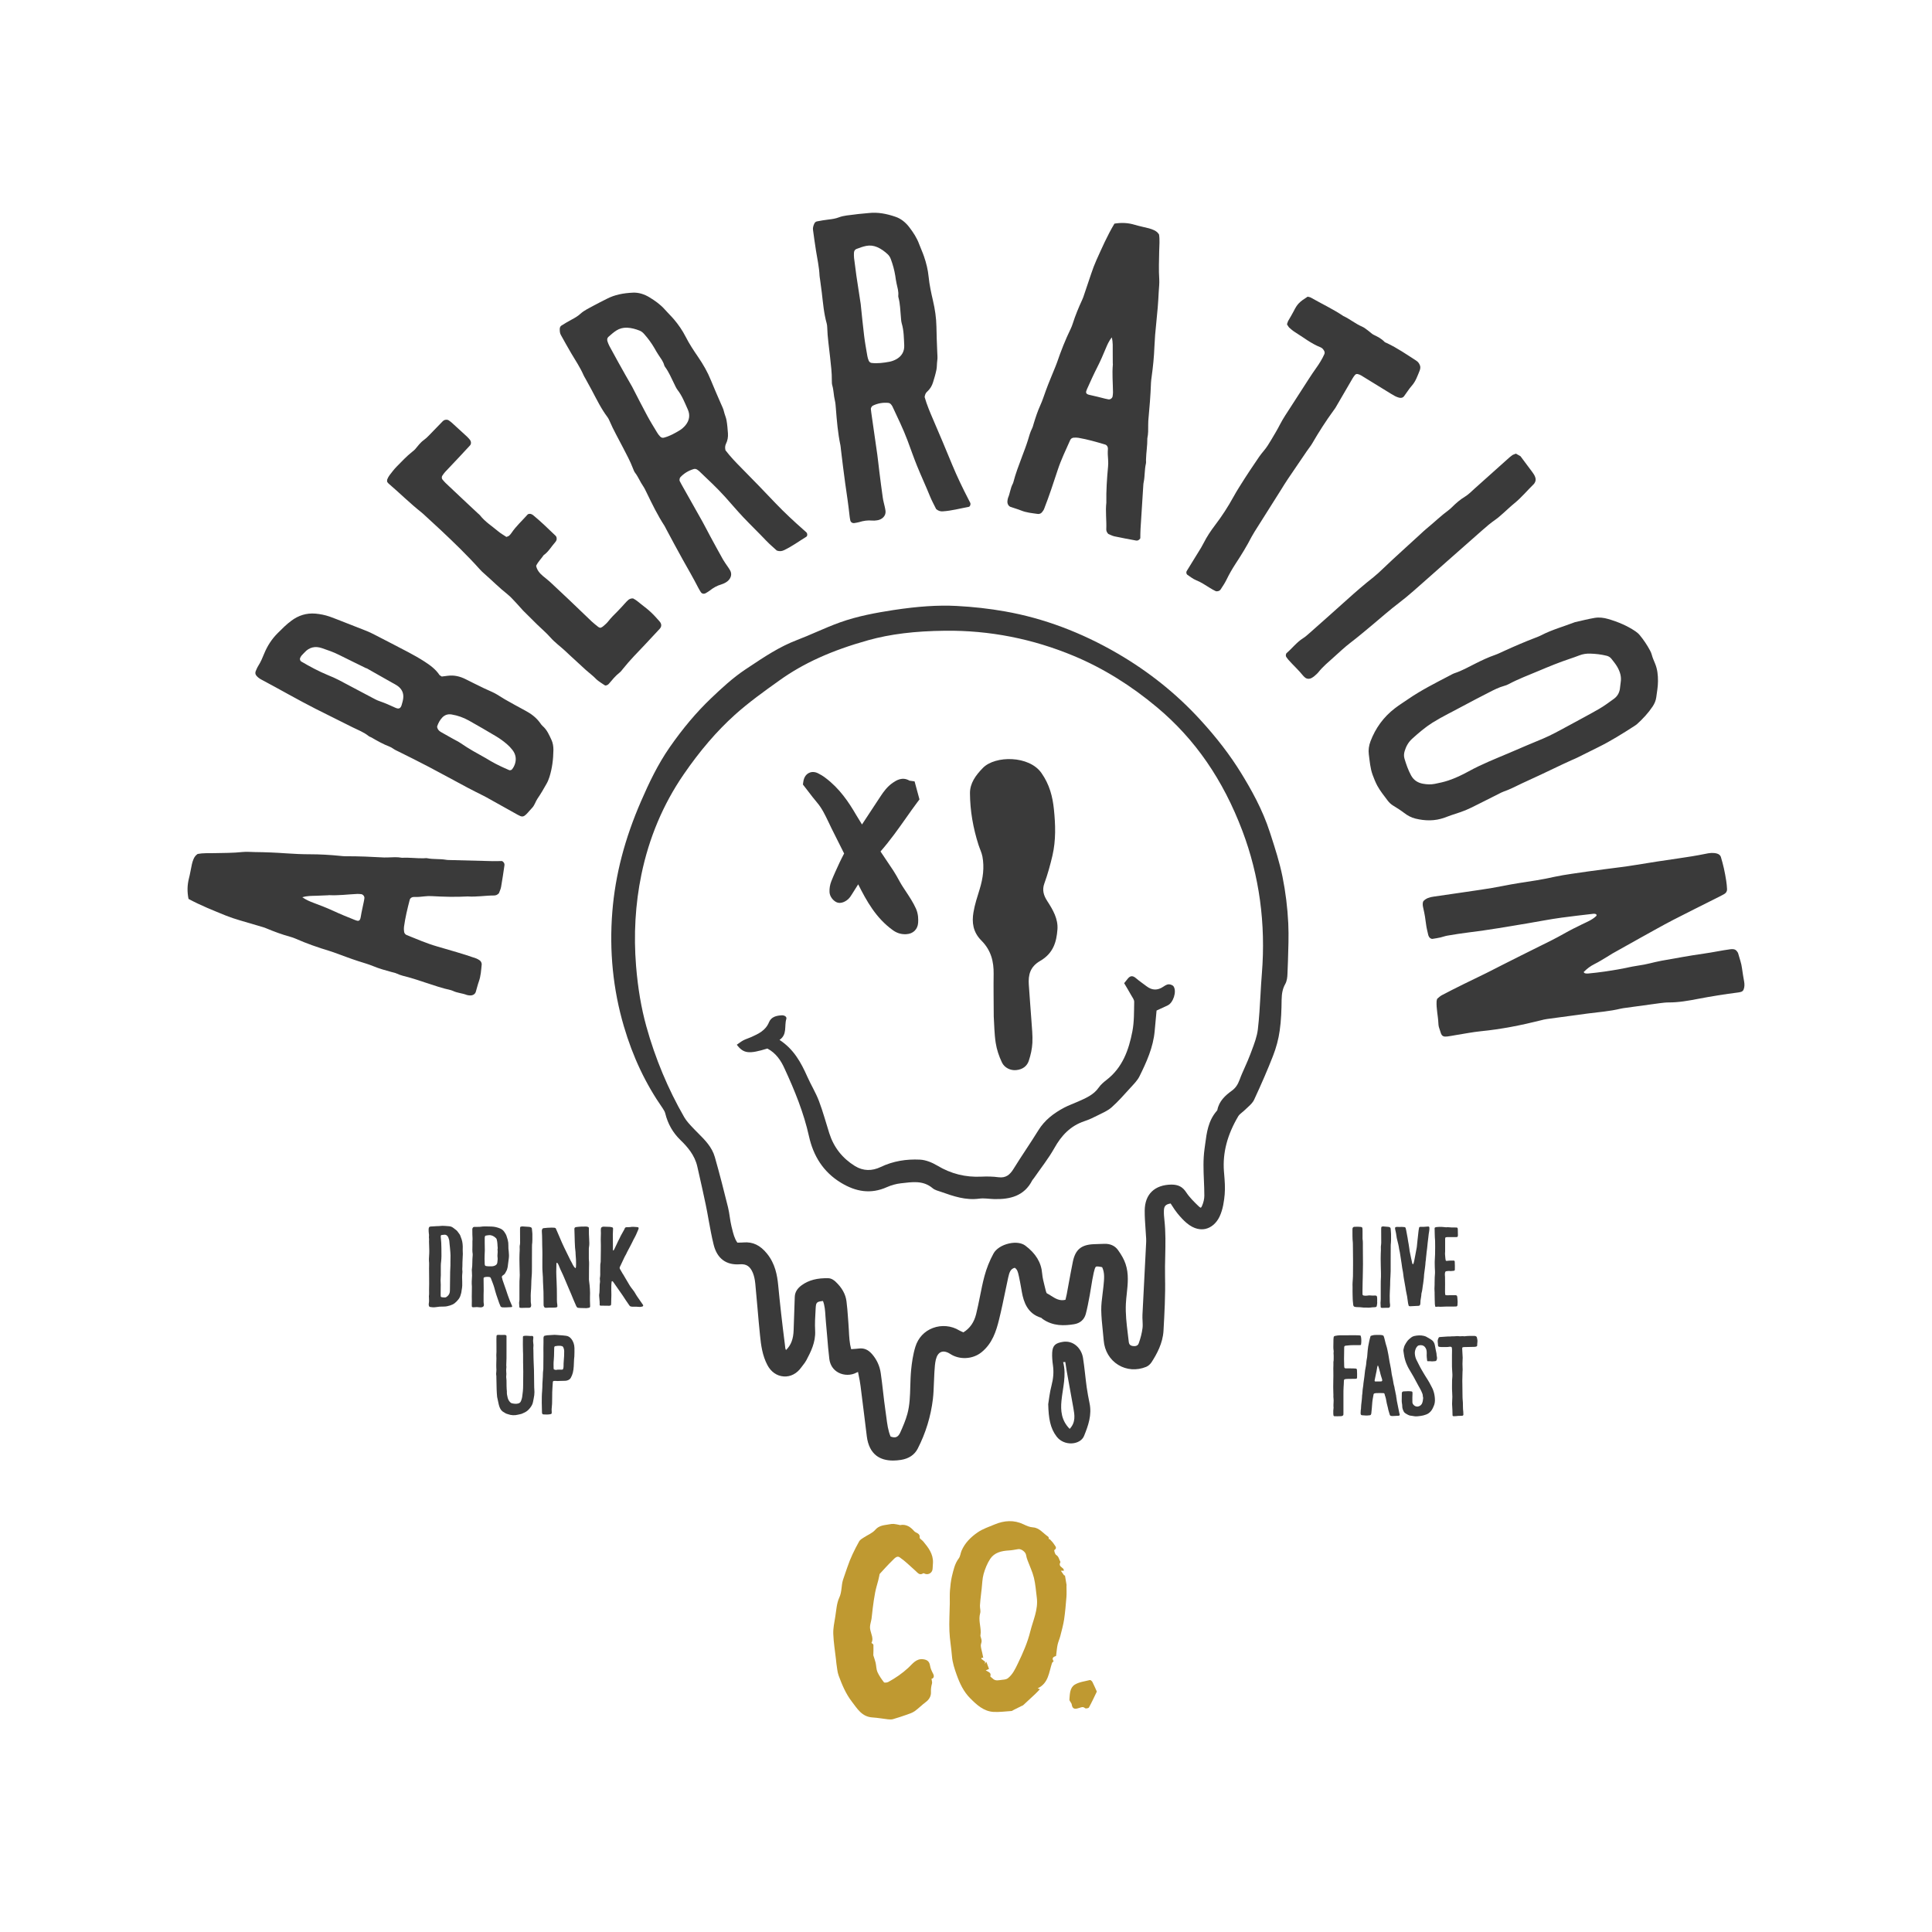 <?xml version="1.0" encoding="utf-8"?>
<!-- Generator: Adobe Illustrator 27.0.0, SVG Export Plug-In . SVG Version: 6.00 Build 0)  -->
<svg version="1.1" xmlns="http://www.w3.org/2000/svg" xmlns:xlink="http://www.w3.org/1999/xlink" x="0px" y="0px"
	 viewBox="0 0 360 360" style="enable-background:new 0 0 360 360;" xml:space="preserve">
<style type="text/css">
	.st0{fill:#FFFAE9;}
	.st1{filter:url(#Adobe_OpacityMaskFilter);}
	.st2{mask:url(#SVGID_1_);}
	.st3{fill:#DD9933;}
	.st4{filter:url(#Adobe_OpacityMaskFilter_00000079457342998605050670000016134290545992801699_);}
	.st5{stroke:#000000;stroke-width:1.461;stroke-miterlimit:10;}
	.st6{stroke:#000000;stroke-width:1.534;stroke-miterlimit:10;}
	.st7{fill:none;stroke:#231F20;stroke-width:0.5;stroke-miterlimit:10;}
	.st8{fill:#333333;}
	.st9{fill:none;stroke:#FFFAE9;stroke-width:0.5;stroke-miterlimit:10;}
	.st10{filter:url(#Adobe_OpacityMaskFilter_00000067917476156730951710000010923935935784956853_);}
	.st11{mask:url(#SVGID_00000062881498444358419500000000818756408146726287_);fill:#FFFAE9;}
	.st12{filter:url(#Adobe_OpacityMaskFilter_00000098912788320940312930000010746248865452119175_);}
	.st13{mask:url(#SVGID_00000051364334700636193270000014614748942482119313_);}
	.st14{filter:url(#Adobe_OpacityMaskFilter_00000054959184362518722800000004854888061944992182_);}
	.st15{mask:url(#SVGID_00000157991529613743599750000001095296504231584164_);}
	.st16{fill:none;stroke:#FFFAE9;stroke-width:3;stroke-linecap:round;stroke-miterlimit:10;}
	.st17{fill:#878787;}
	.st18{fill:#3A3A3A;}
	.st19{fill:#BF9931;}
	.st20{fill:none;stroke:#333333;stroke-miterlimit:10;}
	.st21{filter:url(#Adobe_OpacityMaskFilter_00000143606551855886824230000015580019303463634604_);}
	.st22{mask:url(#SVGID_00000144326707539576467640000005018585920274520211_);}
	.st23{fill:none;stroke:#878787;stroke-width:0.5;stroke-miterlimit:10;}
	.st24{fill:#4C4C4B;}
	.st25{filter:url(#Adobe_OpacityMaskFilter_00000052106413575425602990000004485738208111314348_);}
	.st26{mask:url(#SVGID_00000047033591427434656490000012529364495456052135_);}
	.st27{filter:url(#Adobe_OpacityMaskFilter_00000008146281421869706090000000629795808906732185_);}
	.st28{filter:url(#Adobe_OpacityMaskFilter_00000108309354859245403100000011498633565954052016_);}
	.st29{mask:url(#SVGID_00000111878364789041177100000004126459457714773695_);}
	.st30{filter:url(#Adobe_OpacityMaskFilter_00000112607291059139008050000005948718956381587111_);}
	.st31{mask:url(#SVGID_00000119081271600025334030000002904476732851625366_);}
	.st32{filter:url(#Adobe_OpacityMaskFilter_00000050626453541606893440000014583160707289105593_);}
	.st33{mask:url(#SVGID_00000047778062345956717190000004864961053742949766_);}
	.st34{filter:url(#Adobe_OpacityMaskFilter_00000056397116452605168600000001147682408918155138_);}
	.st35{fill:#231F20;}
	.st36{fill:#FFFAE9;stroke:#000000;stroke-width:0.817;stroke-miterlimit:10;}
	.st37{fill:#AAD9BD;}
	.st38{opacity:0.37;fill:none;stroke:#FFFAE9;stroke-width:0.5;stroke-miterlimit:10;}
	.st39{filter:url(#Adobe_OpacityMaskFilter_00000086676877424506983360000014203069130671546785_);}
	.st40{mask:url(#SVGID_00000040537891513895619710000013446177359481012137_);}
	.st41{filter:url(#Adobe_OpacityMaskFilter_00000136408735468882125800000001646823851642881953_);}
	.st42{mask:url(#SVGID_00000103247810330343640980000008366189997950169226_);}
	.st43{filter:url(#Adobe_OpacityMaskFilter_00000028297572423908808200000013352963289747417519_);}
	.st44{filter:url(#Adobe_OpacityMaskFilter_00000081642340190647607910000004419768196221250444_);}
	.st45{mask:url(#SVGID_00000029746691391833298160000011838544634020013235_);}
	.st46{filter:url(#Adobe_OpacityMaskFilter_00000000944275693621896880000016331213725798652086_);}
</style>
<g id="Layer_2">
</g>
<g id="Layer_1">
	<g>
		<g>
			<path class="st19" d="M195.6,286.79c0.29,0.34,0.63,0.64,0.85,1.02c0.17,0.28,0.6,0.64,0.01,1.02c-0.07,0.04,0.11,0.78,0.34,0.91
				c0.51,0.31,0.53,0.84,0.78,1.26c0.06,0.09-0.12,0.3-0.12,0.46c0,0.13,0.05,0.29,0.14,0.39c0.16,0.17,0.37,0.3,0.53,0.47
				c0.08,0.08,0.08,0.24,0.11,0.36c-0.13,0-0.26,0-0.57,0c0.26,0.36,0.45,0.64,0.65,0.92c0.04-0.03,0.07-0.06,0.11-0.09
				c0.1,0.62,0.21,1.24,0.32,1.9c0.01,0-0.09,0.02-0.03,0.01c0,0.76,0.05,1.48-0.01,2.2c-0.11,1.38-0.23,2.77-0.43,4.14
				c-0.16,1.04-0.45,2.07-0.71,3.1c-0.14,0.54-0.38,1.05-0.5,1.59c-0.13,0.59-0.17,1.19-0.25,1.79c-0.02,0.12-0.01,0.32-0.07,0.34
				c-0.53,0.16-0.81,0.41-0.42,0.97c0,0-0.25,0.19-0.3,0.32c-0.59,1.72-0.62,3.75-2.68,4.73c0.19,0.07,0.35,0.13,0.42,0.16
				c-0.28,0.29-0.58,0.62-0.9,0.92c-0.73,0.69-1.48,1.38-2.22,2.06c-0.08,0.07-0.2,0.1-0.31,0.15c-0.51,0.26-1.03,0.51-1.54,0.77
				c-0.11,0.05-0.21,0.16-0.32,0.16c-1.12,0.07-2.24,0.23-3.35,0.17c-1.84-0.11-3.12-1.31-4.34-2.53c-1.23-1.23-1.94-2.74-2.53-4.38
				c-0.41-1.15-0.78-2.27-0.88-3.49c-0.12-1.55-0.41-3.1-0.47-4.65c-0.07-1.72,0.04-3.44,0.07-5.17c0.01-0.8-0.03-1.61,0.03-2.4
				c0.07-0.88,0.16-1.76,0.36-2.62c0.29-1.17,0.52-2.37,1.29-3.38c0.28-0.37,0.31-0.93,0.5-1.39c0.63-1.48,1.75-2.58,3.02-3.45
				c0.94-0.65,2.08-1.02,3.15-1.47c1.79-0.75,3.61-0.88,5.4-0.02c0.58,0.28,1.1,0.52,1.79,0.57c1.15,0.08,1.87,1.11,2.78,1.72
				c0.12,0.08,0.13,0.35,0.18,0.53C195.53,286.82,195.56,286.8,195.6,286.79z M183.68,311.25c0.47,0.3,1.09,0.4,0.85,1.11
				c-0.02,0.07,0.28,0.24,0.41,0.38c0.55,0.59,1.23,0.31,1.86,0.26c0.34-0.03,0.74-0.08,1-0.28c0.91-0.72,1.37-1.73,1.87-2.76
				c0.93-1.94,1.79-3.86,2.31-5.97c0.52-2.09,1.51-4.07,1.21-6.32c-0.16-1.22-0.24-2.47-0.53-3.66c-0.27-1.11-0.78-2.16-1.18-3.24
				c-0.12-0.32-0.23-0.65-0.28-0.99c-0.07-0.58-0.9-1.22-1.48-1.12c-0.59,0.1-1.19,0.22-1.78,0.25c-1.35,0.08-2.64,0.39-3.42,1.55
				c-0.56,0.85-0.96,1.84-1.24,2.83c-0.25,0.87-0.25,1.82-0.36,2.74c-0.04,0.35-0.09,0.69-0.12,1.04c-0.07,0.7-0.17,1.39-0.2,2.09
				c-0.02,0.48,0.17,1,0.04,1.44c-0.35,1.22,0.11,2.39,0.1,3.58c0,0.23-0.05,0.47-0.06,0.64c0.08,0.32,0.22,0.63,0.23,0.95
				c0.01,0.3-0.18,0.61-0.15,0.91c0.03,0.45,0.18,0.89,0.27,1.33c0.06,0.29,0.12,0.59,0.19,0.91c0.01,0-0.13-0.01-0.27-0.03
				c-0.04,0.06-0.08,0.12-0.12,0.18c0.22,0.17,0.43,0.34,0.75,0.59c0-0.01-0.04,0.19-0.09,0.39c0.1-0.13,0.2-0.27,0.3-0.4
				c0.16,0.43,0.32,0.87,0.5,1.33C184.07,311.07,183.92,311.14,183.68,311.25z"/>
			<path class="st19" d="M162.38,306.14c0.09,0.08,0.36,0.21,0.37,0.36c0.03,0.71-0.01,1.41-0.02,1.93c0.17,0.56,0.33,0.97,0.43,1.4
				c0.13,0.57,0.11,1.19,0.33,1.71c0.31,0.69,0.76,1.33,1.22,1.93c0.09,0.12,0.58,0.06,0.81-0.06c1.35-0.74,2.59-1.59,3.74-2.65
				c0.75-0.68,1.44-1.77,2.79-1.58c0.76,0.1,1.14,0.46,1.25,1.19c0.08,0.52,0.32,1.03,0.57,1.5c0.25,0.46,0.14,0.86-0.3,0.96
				c0.04,0.3,0.17,0.62,0.09,0.88c-0.16,0.55-0.21,1.06-0.19,1.65c0.02,0.69-0.33,1.33-0.96,1.79c-0.72,0.53-1.35,1.19-2.08,1.71
				c-0.43,0.3-0.96,0.47-1.47,0.65c-0.85,0.3-1.7,0.58-2.57,0.83c-0.29,0.08-0.61,0.06-0.92,0.03c-0.97-0.11-1.93-0.29-2.9-0.35
				c-1.97-0.12-2.82-1.62-3.85-2.96c-1.13-1.47-1.82-3.14-2.45-4.84c-0.26-0.71-0.29-1.5-0.42-2.26c-0.04-0.26-0.05-0.52-0.08-0.77
				c-0.18-1.58-0.44-3.15-0.5-4.73c-0.04-1.07,0.2-2.15,0.37-3.21c0.2-1.2,0.25-2.49,0.75-3.56c0.51-1.09,0.35-2.24,0.7-3.33
				c0.25-0.78,0.54-1.54,0.79-2.3c0.57-1.71,1.35-3.3,2.22-4.86c0.17-0.3,0.53-0.5,0.84-0.7c0.72-0.48,1.61-0.81,2.15-1.44
				c0.76-0.88,1.72-0.85,2.66-1.03c0.26-0.05,0.53-0.09,0.79-0.07c0.35,0.03,0.69,0.12,1.03,0.18c0.05,0.01,0.1,0.05,0.14,0.04
				c1.13-0.23,1.96,0.34,2.63,1.12c0.33,0.39,1.14,0.36,1.03,1.21c-0.03,0.2,0.45,0.45,0.66,0.71c0.96,1.15,1.87,2.33,1.82,3.95
				c-0.01,0.38-0.06,0.75-0.07,1.12c-0.02,0.72-0.7,1.2-1.38,0.98c-0.12-0.04-0.29-0.16-0.36-0.11c-0.7,0.46-1.04-0.1-1.47-0.48
				c-0.96-0.85-1.88-1.77-2.93-2.5c-0.52-0.37-1.01,0.26-1.38,0.62c-0.8,0.77-1.54,1.61-2.3,2.43c-0.09,0.09-0.09,0.27-0.12,0.41
				c-0.06,0.27-0.11,0.54-0.18,0.8c-0.2,0.77-0.44,1.52-0.59,2.3c-0.19,0.97-0.32,1.95-0.45,2.94c-0.09,0.64-0.12,1.29-0.22,1.93
				c-0.08,0.53-0.28,1.06-0.29,1.59c-0.01,0.45,0.18,0.91,0.29,1.36C162.56,305.06,162.67,305.6,162.38,306.14z"/>
			<path class="st19" d="M204.38,315.2c-0.5,1.03-0.95,2.02-1.47,2.96c-0.08,0.15-0.6,0.24-0.72,0.14
				c-0.38-0.34-0.68-0.18-1.06-0.06c-0.63,0.2-1.29,0.39-1.43-0.64c-0.05-0.33-0.46-0.64-0.43-0.93c0.08-1.01,0.07-2.2,1.01-2.77
				c0.81-0.49,1.86-0.61,2.81-0.85c0.12-0.03,0.37,0.19,0.46,0.35C203.84,313.97,204.09,314.56,204.38,315.2z"/>
		</g>
		<g>
			<path class="st18" d="M240.05,172.06c-0.14-2.92-0.5-5.85-1.08-8.72c-0.53-2.62-1.36-5.21-2.17-7.71l-0.18-0.55
				c-1.37-4.28-3.58-8.14-5.35-11.02c-2.03-3.3-4.52-6.56-7.63-9.95c-4.39-4.8-9.56-8.95-15.39-12.34
				c-6.77-3.94-13.82-6.58-20.97-7.84c-2.92-0.52-5.96-0.86-9.03-1.02c-3.44-0.18-7.19,0.07-11.8,0.77c-3.22,0.5-6.66,1.12-9.95,2.3
				c-1.5,0.54-2.99,1.18-4.42,1.8c-1.18,0.51-2.41,1.04-3.62,1.5c-3.22,1.23-6.08,3.14-8.84,4.98l-0.71,0.47
				c-2.4,1.6-4.49,3.55-6.44,5.41c-2.71,2.59-5.22,5.57-7.68,9.1c-2.25,3.24-3.89,6.72-5.32,10.01c-3.06,7.02-4.82,13.77-5.37,20.62
				c-0.59,7.33,0.13,14.52,2.15,21.37c1.68,5.72,4.05,10.71,7.23,15.27c0.25,0.36,0.41,0.67,0.48,0.95c0.49,1.98,1.42,3.6,2.84,4.98
				c1.28,1.24,2.65,2.79,3.13,4.91l0.34,1.5c0.42,1.86,0.84,3.73,1.23,5.6c0.2,0.95,0.37,1.9,0.54,2.86
				c0.28,1.52,0.56,3.09,0.94,4.62c0.64,2.58,2.34,3.85,4.9,3.65c1.2-0.09,1.9,0.38,2.41,1.61c0.22,0.54,0.37,1.2,0.45,2.01
				c0.15,1.51,0.28,3.02,0.41,4.53c0.15,1.7,0.29,3.4,0.47,5.09c0.18,1.83,0.44,3.77,1.37,5.53c0.66,1.27,1.78,2.05,3.05,2.13
				c1.26,0.09,2.45-0.53,3.27-1.69c0.1-0.14,0.21-0.28,0.32-0.42c0.22-0.28,0.45-0.58,0.63-0.92c0.78-1.48,1.75-3.33,1.63-5.49
				c-0.07-1.3,0-2.6,0.09-4.03c0.07-1.19,0.09-1.38,1.37-1.51c0.34,0.87,0.4,1.81,0.46,2.8c0.02,0.35,0.04,0.7,0.08,1.04
				c0.09,0.91,0.16,1.81,0.24,2.72c0.11,1.38,0.23,2.82,0.4,4.22c0.14,1.16,0.75,2.07,1.73,2.58c1.02,0.53,2.32,0.53,3.32-0.01
				c0.09-0.05,0.18-0.09,0.3-0.13c0.03,0.18,0.07,0.35,0.1,0.52c0.15,0.73,0.29,1.41,0.37,2.09c0.23,1.75,0.44,3.5,0.66,5.26
				c0.17,1.38,0.34,2.77,0.51,4.15c0.21,1.64,0.82,2.85,1.81,3.6c0.79,0.59,1.81,0.89,3.07,0.89c0.46,0,0.95-0.04,1.47-0.12
				c1.48-0.23,2.54-0.94,3.14-2.11c1.48-2.89,2.43-5.98,2.82-9.21c0.12-1,0.15-2.02,0.19-3c0.02-0.59,0.04-1.19,0.08-1.78l0.02-0.36
				c0.05-0.75,0.09-1.52,0.26-2.23c0.18-0.74,0.52-1.23,0.98-1.41c0.46-0.19,1.07-0.06,1.71,0.36c1.74,1.13,4.19,1,5.82-0.32
				c2.03-1.64,2.74-3.96,3.25-6.01c0.46-1.85,0.85-3.75,1.23-5.58c0.16-0.77,0.32-1.54,0.49-2.32c0.23-1.08,0.49-1.65,1.23-1.83
				c0.46,0.3,0.59,0.77,0.74,1.48l0.03,0.12c0.16,0.71,0.28,1.42,0.41,2.13l0.14,0.8c0.33,1.83,1.04,4.03,3.61,4.79
				c0.03,0.02,0.05,0.05,0.08,0.07c0.06,0.06,0.12,0.11,0.19,0.16c1.94,1.36,4.04,1.26,5.84,0.97c1.13-0.18,1.91-0.86,2.19-1.92
				c0.29-1.09,0.5-2.22,0.7-3.3l0.02-0.09c0.1-0.56,0.19-1.12,0.28-1.67c0.14-0.88,0.29-1.79,0.49-2.67
				c0.11-0.47,0.24-0.96,0.41-1.07c0.17-0.1,0.66-0.02,1.15,0.09c0.5,1.04,0.38,2.18,0.26,3.39l-0.03,0.29
				c-0.04,0.45-0.1,0.89-0.16,1.34c-0.12,0.97-0.25,1.97-0.24,2.97c0.02,1.27,0.15,2.56,0.28,3.79c0.06,0.62,0.13,1.25,0.18,1.87
				c0.15,1.93,1.14,3.59,2.7,4.55c1.54,0.95,3.43,1.09,5.19,0.38c0.4-0.16,0.79-0.5,1.05-0.91c0.95-1.48,2.06-3.48,2.2-5.8
				c0.18-3.26,0.37-6.63,0.29-10.01c-0.03-1.29,0-2.61,0.03-3.89c0.05-2.21,0.1-4.49-0.15-6.75c-0.06-0.56-0.12-1.21-0.09-1.82
				c0.04-0.72,0.25-1.11,1.25-1.27c0.1,0.15,0.19,0.29,0.28,0.43c0.32,0.5,0.62,0.96,0.98,1.4c0.59,0.73,1.14,1.31,1.7,1.79
				c1.46,1.24,2.72,1.29,3.51,1.12c1.1-0.24,2.06-1.07,2.64-2.28c0.66-1.38,0.86-3.03,0.96-4.14c0.11-1.25,0.01-2.52-0.09-3.75
				l-0.05-0.6c-0.25-3.42,0.62-6.77,2.68-10.24c0.15-0.25,0.42-0.47,0.71-0.71c0.2-0.16,0.39-0.32,0.56-0.49
				c0.15-0.15,0.31-0.29,0.47-0.44c0.46-0.42,0.94-0.85,1.21-1.43c1.4-3.01,2.55-5.68,3.52-8.17c0.6-1.54,1.02-3.11,1.24-4.68
				c0.28-1.91,0.34-3.9,0.36-5.75c0.02-1.26,0.22-2.14,0.67-2.94c0.34-0.6,0.4-1.34,0.42-1.91c0.02-0.77,0.06-1.54,0.09-2.32
				C240.06,176.81,240.16,174.42,240.05,172.06z M224.33,219.92c0.04,0.94,0.08,1.92,0.08,2.88c0,0.61-0.16,1.29-0.44,1.92
				c-0.11,0.25-0.2,0.31-0.22,0.32c-0.01,0-0.12-0.01-0.41-0.28c-0.83-0.8-1.68-1.63-2.29-2.56c-0.68-1.05-1.48-1.46-2.76-1.47
				c-3.15,0.04-4.96,1.8-4.99,4.82c-0.01,1.19,0.08,2.39,0.16,3.55c0.04,0.57,0.08,1.14,0.11,1.71c0.02,0.29,0,0.59-0.01,0.88
				l-0.21,4.11c-0.16,3.07-0.32,6.13-0.47,9.2c-0.02,0.38,0,0.76,0.02,1.13c0.02,0.48,0.05,0.93-0.01,1.36
				c-0.12,0.91-0.35,1.84-0.69,2.78c-0.06,0.17-0.24,0.68-1.13,0.54c-0.49-0.08-0.7-0.32-0.75-0.85c-0.05-0.51-0.11-1.01-0.18-1.51
				c-0.22-1.8-0.44-3.66-0.35-5.51c0.03-0.63,0.1-1.27,0.17-1.9c0.19-1.81,0.4-3.67-0.23-5.53c-0.27-0.81-0.74-1.66-1.42-2.6
				c-0.57-0.79-1.47-1.18-2.52-1.14c-0.32,0.02-0.65,0.02-0.97,0.03c-0.37,0.01-0.73,0.02-1.1,0.04c-2.28,0.12-3.35,1.04-3.81,3.26
				c-0.26,1.27-0.49,2.55-0.73,3.83c-0.14,0.75-0.27,1.49-0.41,2.24c-0.06,0.31-0.14,0.61-0.21,0.91l-0.03,0.12
				c-1.07,0.26-1.83-0.21-2.68-0.75c-0.27-0.17-0.54-0.34-0.8-0.47c0,0-0.09-0.1-0.19-0.5c-0.06-0.26-0.13-0.51-0.19-0.76
				c-0.21-0.83-0.41-1.61-0.48-2.41c-0.16-2.05-1.19-3.75-3.14-5.21c-0.7-0.52-1.8-0.67-3.02-0.4c-1.32,0.29-2.44,1.01-2.91,1.88
				c-0.72,1.32-1.3,2.77-1.68,4.2c-0.34,1.27-0.6,2.58-0.85,3.84c-0.22,1.08-0.44,2.19-0.71,3.27c-0.38,1.51-1.15,2.62-2.36,3.37
				c-0.03-0.01-0.05-0.02-0.08-0.03c-0.23-0.1-0.48-0.2-0.69-0.32c-1.46-0.9-3.3-1.07-4.92-0.46c-1.59,0.6-2.74,1.83-3.26,3.49
				c-0.46,1.49-0.67,3.07-0.79,4.28c-0.1,1.02-0.13,2.06-0.16,3.06c-0.05,1.81-0.09,3.52-0.55,5.2c-0.32,1.18-0.83,2.35-1.32,3.45
				c-0.2,0.44-0.45,0.73-0.74,0.84c-0.28,0.1-0.63,0.07-1.06-0.09c-0.47-1.08-0.63-2.33-0.8-3.65c-0.05-0.37-0.09-0.73-0.15-1.1
				c-0.18-1.22-0.32-2.44-0.46-3.66c-0.13-1.14-0.26-2.28-0.43-3.42c-0.19-1.32-0.73-2.5-1.6-3.51c-0.74-0.85-1.5-1.18-2.48-1.06
				c-0.38,0.05-0.77,0.07-1.18,0.1l-0.25,0.02c-0.31-1.13-0.37-2.3-0.43-3.53c-0.02-0.47-0.05-0.94-0.09-1.41l-0.08-1.06
				c-0.07-0.95-0.14-1.94-0.27-2.91c-0.17-1.35-0.85-2.56-2.06-3.69c-0.15-0.14-0.68-0.6-1.29-0.62c-2.09-0.06-3.67,0.35-4.98,1.29
				c-0.86,0.62-1.29,1.34-1.31,2.22l-0.09,2.64c-0.04,1.18-0.08,2.35-0.12,3.53c-0.05,1.64-0.49,2.8-1.42,3.7
				c-0.13-0.2-0.16-0.47-0.19-0.83l-0.03-0.27c-0.52-4.06-0.92-7.66-1.24-11c-0.18-1.84-0.56-3.98-2.07-5.85
				c-1.27-1.58-2.66-2.24-4.38-2.1c-0.31,0.03-0.62,0.03-0.93,0.03l-0.23,0c-0.54-0.77-0.75-1.65-0.98-2.58l-0.11-0.44
				c-0.14-0.57-0.23-1.15-0.32-1.76c-0.09-0.6-0.18-1.21-0.33-1.81c-0.73-2.96-1.54-6.14-2.45-9.34c-0.53-1.87-1.84-3.18-3.1-4.44
				c-0.26-0.26-0.53-0.53-0.78-0.79l-0.13-0.14c-0.62-0.65-1.26-1.32-1.69-2.06c-3.03-5.26-5.41-10.96-7.07-16.94
				c-0.94-3.4-1.57-7.07-1.91-11.25c-0.47-5.8-0.14-11.53,0.99-17.01c1.41-6.84,4.06-13.13,7.88-18.68
				c3.05-4.44,6.16-8.05,9.49-11.06c2.62-2.36,5.53-4.44,8.36-6.46c4.48-3.21,9.73-5.58,16.52-7.48c4.13-1.15,8.68-1.71,14.32-1.77
				c8.29-0.1,16.38,1.5,24.07,4.72c5.38,2.25,10.58,5.47,15.46,9.56c7.09,5.94,12.28,13.47,15.89,23.01
				c3.16,8.36,4.38,17.31,3.63,26.59c-0.11,1.34-0.19,2.69-0.26,4.03c-0.12,2.1-0.24,4.27-0.49,6.38c-0.16,1.33-0.67,2.68-1.16,3.98
				l-0.28,0.74c-0.29,0.78-0.64,1.55-0.97,2.3c-0.34,0.76-0.7,1.55-0.99,2.36c-0.35,0.95-0.79,1.56-1.45,2.04
				c-1.22,0.88-2.39,1.94-2.7,3.61c-0.01,0.02-0.04,0.07-0.13,0.18c-1.57,1.82-1.85,4.01-2.13,6.13c-0.04,0.32-0.08,0.64-0.13,0.96
				C224.17,216.11,224.25,218.05,224.33,219.92z"/>
			<g>
				<path class="st18" d="M195.32,261.65c0.12-0.72,0.26-2.14,0.62-3.5c0.33-1.26,0.44-2.48,0.26-3.75
					c-0.11-0.78-0.18-1.58-0.14-2.37c0.08-1.37,0.64-1.76,1.96-1.99c2.02-0.34,3.5,1.24,3.78,2.97c0.29,1.82,0.44,3.66,0.69,5.49
					c0.14,0.99,0.33,1.98,0.53,2.96c0.46,2.18-0.23,4.16-1.03,6.12c-0.68,1.66-3.67,1.96-5.09,0.12
					C195.68,266.12,195.39,264.26,195.32,261.65z M199.32,266.25c1.16-1.24,0.92-2.59,0.68-3.93c-0.41-2.27-0.82-4.54-1.23-6.81
					c-0.1-0.57-0.18-1.15-0.27-1.72c-0.13,0.01-0.27,0.01-0.4,0.02c0.65,2.46-0.08,4.8-0.31,7.19
					C197.61,262.82,197.75,264.67,199.32,266.25z"/>
			</g>
			<g>
				<path class="st18" d="M142.99,195.38c-3.43,1.05-4.43,0.96-5.7-0.71c0.42-0.28,0.8-0.6,1.24-0.83c0.47-0.24,0.98-0.38,1.46-0.6
					c1.35-0.61,2.68-1.23,3.3-2.76c0.41-1,1.37-1.24,2.37-1.29c0.5-0.03,0.99,0.26,0.86,0.68c-0.41,1.31,0.22,2.9-1.27,3.9
					c2.67,1.74,4.01,4.22,5.18,6.85c0.68,1.53,1.58,2.98,2.17,4.54c0.75,1.97,1.29,4.01,1.93,6.02c0.84,2.62,2.43,4.64,4.77,6.09
					c1.57,0.97,3.21,0.94,4.79,0.19c2.33-1.12,4.8-1.5,7.31-1.38c1.1,0.05,2.27,0.53,3.23,1.1c2.56,1.54,5.28,2.22,8.26,2.07
					c1.05-0.05,2.12-0.03,3.16,0.11c1.38,0.18,2.13-0.46,2.81-1.56c1.49-2.42,3.13-4.76,4.62-7.18c1.18-1.92,2.88-3.2,4.8-4.22
					c0.83-0.44,1.74-0.75,2.6-1.14c1.44-0.65,2.9-1.23,3.86-2.62c0.38-0.55,0.93-1.01,1.47-1.43c2.96-2.29,4.12-5.56,4.79-9.02
					c0.35-1.79,0.3-3.67,0.34-5.51c0.01-0.4-0.33-0.83-0.55-1.22c-0.43-0.77-0.88-1.52-1.32-2.26c0.31-0.39,0.51-0.64,0.71-0.88
					c0.48-0.57,0.94-0.52,1.49-0.05c0.64,0.55,1.34,1.02,2.01,1.53c1.01,0.76,2.03,0.77,3.08,0.06c0.3-0.2,0.65-0.43,0.99-0.45
					c0.31-0.01,0.77,0.15,0.93,0.39c0.63,0.95-0.07,3.07-1.1,3.54c-0.71,0.33-1.41,0.66-2.07,0.96c-0.12,1.3-0.24,2.55-0.35,3.8
					c-0.27,3.05-1.51,5.78-2.84,8.47c-0.39,0.78-1.06,1.44-1.66,2.1c-1.14,1.25-2.26,2.54-3.52,3.66c-0.73,0.65-1.7,1.05-2.59,1.5
					c-0.8,0.41-1.62,0.8-2.47,1.08c-2.61,0.87-4.3,2.66-5.62,5.03c-1.11,1.97-2.54,3.76-3.83,5.63c-0.09,0.13-0.22,0.24-0.29,0.38
					c-1.49,2.91-4.11,3.55-7.07,3.48c-0.94-0.02-1.89-0.21-2.81-0.08c-2.52,0.34-4.8-0.45-7.09-1.26c-0.55-0.19-1.17-0.33-1.59-0.69
					c-1.81-1.53-3.88-1.13-5.92-0.91c-0.88,0.1-1.78,0.35-2.59,0.71c-3.03,1.36-5.82,0.86-8.58-0.82c-3.29-2-5.13-4.99-5.94-8.62
					c-0.98-4.42-2.67-8.56-4.55-12.63C145.52,197.6,144.57,196.21,142.99,195.38z"/>
			</g>
			<path class="st18" d="M168.84,166.17c-0.42-0.64-0.83-1.24-1.18-1.88l-0.15-0.27c-0.33-0.6-0.67-1.21-1.06-1.81
				c-0.67-1.01-1.35-2.02-2.05-3.06l-0.33-0.49c1.79-2.04,3.32-4.21,4.81-6.32c0.69-0.98,1.37-1.95,2.08-2.89l0.37-0.49l-0.91-3.36
				l-0.82-0.12c-0.03,0-0.07-0.01-0.12-0.01c-1.36-0.82-2.53-0.01-3.11,0.38c-1.06,0.73-1.73,1.68-2.28,2.51l-1.43,2.17
				c-0.68,1.04-1.36,2.08-2.04,3.1c-0.38-0.6-0.75-1.2-1.1-1.8c-1.33-2.29-3.06-4.91-5.73-6.9c-0.46-0.35-0.93-0.63-1.4-0.86
				c-0.8-0.38-1.41-0.18-1.7-0.02c-0.54,0.29-0.88,0.82-1,1.59l-0.08,0.54l0.33,0.43c0.23,0.29,0.45,0.59,0.68,0.88
				c0.52,0.68,1.06,1.39,1.64,2.07c0.9,1.06,1.5,2.32,2.14,3.66c0.18,0.38,0.36,0.77,0.55,1.15l2.34,4.67l-0.08,0.15
				c-0.27,0.53-0.54,1.04-0.78,1.56c-0.46,1-1.04,2.24-1.53,3.47c-0.25,0.64-0.37,1.35-0.33,2.01c0.04,0.83,0.66,1.56,1.25,1.86
				c0.99,0.49,2.01-0.35,2.2-0.52c0.34-0.31,0.56-0.67,0.74-0.96l0.1-0.16c0.35-0.55,0.69-1.1,1.05-1.67
				c1.58,3.13,3.31,6.28,6.45,8.54c0.72,0.52,1.45,0.76,2.31,0.76c0.07,0,0.15,0,0.22-0.01c1.25-0.06,2.11-0.9,2.19-2.12
				c0.04-0.64,0.05-1.61-0.4-2.63C170.17,168.18,169.49,167.16,168.84,166.17z"/>
			<g>
				<path class="st18" d="M185.17,189.4c-0.01-2.75-0.06-5.34-0.02-7.93c0.03-2.25-0.45-4.38-2.28-6.21
					c-1.6-1.6-1.79-3.41-1.48-5.26c0.24-1.47,0.73-2.92,1.17-4.36c0.61-1.99,0.88-4,0.5-6.04c-0.14-0.74-0.5-1.45-0.73-2.17
					c-1.01-3.16-1.57-6.36-1.59-9.62c-0.01-1.86,1.05-3.33,2.41-4.72c2.29-2.34,8.62-2.33,10.91,0.95c1.51,2.15,2.08,4.41,2.32,6.75
					c0.3,2.88,0.39,5.78-0.27,8.63c-0.41,1.75-0.89,3.5-1.51,5.2c-0.44,1.2-0.15,2.22,0.55,3.29c1.07,1.65,2.03,3.33,1.89,5.26
					c-0.17,2.3-0.74,4.45-3.23,5.89c-1.92,1.11-2.21,2.67-2.11,4.37c0.14,2.24,0.34,4.48,0.49,6.72c0.09,1.39,0.25,2.78,0.18,4.17
					c-0.06,1.13-0.31,2.27-0.68,3.37c-0.3,0.89-1.05,1.59-2.35,1.71c-1.02,0.1-2.17-0.41-2.65-1.44c-0.55-1.16-0.96-2.39-1.15-3.61
					C185.27,192.64,185.27,190.94,185.17,189.4z"/>
			</g>
		</g>
		<g>
			<g>
				<path class="st18" d="M97.47,254.06c0-0.59,0-1.19,0-1.78c0-0.15-0.02-0.3-0.02-0.44c-0.01-0.44-0.02-0.89-0.02-1.33
					c0-0.46,0.01-0.92,0.01-1.38c0-0.02,0-0.03,0-0.05c0-0.05,0.08-0.13,0.12-0.14c0.19-0.04,0.39-0.05,0.59-0.04
					c0.13,0,0.26,0,0.39,0.02c0.2,0.03,0.39,0.03,0.59,0.01c0.12-0.01,0.22,0.07,0.24,0.2c0.01,0.08,0.02,0.16,0,0.24
					c-0.05,0.31-0.05,0.62,0,0.93c0.04,0.21,0.05,0.43,0.02,0.64c-0.03,0.2-0.01,0.39,0,0.59c0.01,0.21,0.01,0.43,0.01,0.64
					c0.01,0.56,0.01,1.12,0.04,1.68c0.03,0.49,0.05,0.99,0.06,1.48c0.02,1.05,0.02,2.11,0.04,3.16c0,0.11,0.01,0.23,0.02,0.34
					c0.04,0.38,0.03,0.75-0.01,1.13c-0.06,0.44-0.15,0.87-0.24,1.31c-0.07,0.37-0.25,0.68-0.46,0.97c-0.14,0.2-0.31,0.38-0.49,0.55
					c-0.34,0.31-0.74,0.48-1.15,0.65c-0.06,0.02-0.13,0.03-0.19,0.05c-0.16,0.04-0.32,0.07-0.48,0.11
					c-0.64,0.16-1.27,0.14-1.89-0.09c-0.09-0.03-0.19-0.07-0.28-0.09c-0.08-0.02-0.15-0.06-0.22-0.11
					c-0.08-0.06-0.16-0.11-0.25-0.15c-0.41-0.2-0.65-0.54-0.81-0.96c-0.06-0.17-0.12-0.34-0.16-0.52c-0.1-0.43-0.18-0.87-0.28-1.3
					c-0.01-0.03-0.02-0.06-0.02-0.1c-0.03-0.48-0.09-0.95-0.09-1.43c-0.01-0.76-0.04-1.51-0.05-2.27c0-0.08,0.01-0.17-0.01-0.25
					c-0.05-0.25-0.03-0.49,0-0.74c0.03-0.24,0.02-0.49,0-0.74c-0.02-0.3,0-0.59,0-0.89c0.01-0.28,0.02-0.56,0.02-0.84
					c0-0.21-0.02-0.43-0.02-0.64c0-0.2,0.03-0.39,0.03-0.59c0-0.81-0.01-1.61-0.01-2.42c0-0.18,0.01-0.36,0.02-0.54
					c0.01-0.1,0.1-0.18,0.2-0.19c0.08-0.01,0.16-0.01,0.25-0.01c0.28,0.02,0.56,0.03,0.84,0.01c0.15-0.01,0.3-0.01,0.44,0.04
					c0.06,0.02,0.12,0.09,0.12,0.14c0,0.02,0.01,0.03,0.01,0.05c0,0.53,0,1.05,0,1.58c0,0.43,0,0.86,0,1.29
					c0.01,0.82,0,1.65-0.04,2.47c0,0.08-0.01,0.17,0.01,0.25c0.02,0.1,0.01,0.2,0,0.29c-0.04,0.3-0.04,0.59-0.01,0.89
					c0.02,0.18,0.03,0.36,0,0.54c-0.03,0.2-0.02,0.39,0.01,0.59c0.02,0.11,0.03,0.23,0.03,0.34c0,0.69,0,1.38,0.07,2.07
					c-0.03,0.4,0.05,0.79,0.15,1.17c0.08,0.32,0.24,0.61,0.48,0.85c0.1,0.1,0.21,0.16,0.34,0.19c0.37,0.08,0.74,0.13,1.13,0.03
					c0.19-0.05,0.33-0.14,0.44-0.29c0.05-0.07,0.08-0.14,0.11-0.22c0.09-0.23,0.16-0.46,0.2-0.71c0.11-0.72,0.18-1.44,0.18-2.16
					c0-0.84,0.02-1.68,0.02-2.52c0-0.46-0.01-0.92-0.02-1.38c0-0.07,0-0.13,0-0.2C97.46,254.06,97.46,254.06,97.47,254.06z"/>
				<path class="st18" d="M101.06,263.46c-0.06-0.1-0.07-0.21-0.07-0.33c0-0.58-0.04-1.16-0.04-1.74c0-0.74,0-1.48,0.07-2.22
					c0.04-0.43,0.04-0.87,0.05-1.3c0.01-0.29,0.02-0.58,0.05-0.87c0.03-0.29,0.03-0.58,0.04-0.87c0.01-0.27,0.01-0.55,0.06-0.82
					c0.02-0.09,0.02-0.19,0.02-0.29c0-0.43,0.01-0.87,0.01-1.3c0-0.37,0.01-0.74,0.01-1.11c0-0.15,0-0.29,0-0.43
					c-0.02-0.64,0-1.29,0.01-1.93c0.01-0.31,0-0.61,0-0.92c0-0.13,0.02-0.26,0.11-0.39c0.18-0.07,0.38-0.1,0.59-0.13
					c0.11-0.02,0.22-0.02,0.34-0.02c0.21,0,0.42-0.02,0.63-0.04c0.26-0.03,0.51-0.03,0.77,0c0.18,0.02,0.35,0.03,0.53,0.04
					c0.4,0.02,0.8,0.06,1.2,0.11c0.41,0.04,0.72,0.23,0.98,0.54c0.42,0.51,0.6,1.1,0.62,1.74c0.02,0.53-0.01,1.06-0.02,1.59
					c-0.09,0.61-0.06,1.22-0.11,1.83c-0.03,0.4-0.07,0.8-0.17,1.19c-0.09,0.34-0.22,0.67-0.4,0.98c-0.1,0.15-0.22,0.27-0.38,0.35
					c-0.19,0.1-0.39,0.16-0.6,0.17c-0.27,0.01-0.55,0.01-0.82,0.02c-0.11,0-0.23,0-0.34,0.01c-0.18,0.02-0.35,0.02-0.53,0
					c-0.16-0.02-0.32,0-0.48,0c-0.08,0-0.16,0.08-0.17,0.15c-0.01,0.03-0.01,0.06-0.01,0.09c-0.04,0.61-0.09,1.22-0.11,1.83
					c-0.02,0.56-0.01,1.13-0.02,1.69c0,0.34-0.01,0.67-0.05,1.01c-0.05,0.35-0.06,0.71-0.02,1.06c0.01,0.08-0.01,0.16-0.03,0.24
					c-0.01,0.03-0.03,0.06-0.06,0.07c-0.06,0.03-0.12,0.05-0.18,0.06c-0.4,0.07-0.8,0.07-1.2,0.04
					C101.22,263.57,101.13,263.54,101.06,263.46z M103.56,255.27c0.23-0.06,0.47-0.06,0.71-0.06c0.11,0,0.23,0,0.34,0.01
					c0.05,0,0.1,0,0.14,0c0.07,0,0.16-0.07,0.18-0.14c0.07-0.17,0.07-0.34,0.08-0.52c0.01-0.34,0-0.68,0.04-1.01
					c0.06-0.58,0.08-1.15,0.08-1.73c0-0.28-0.06-0.54-0.18-0.79c-0.04-0.09-0.11-0.16-0.21-0.19c-0.11-0.03-0.22-0.06-0.33-0.07
					c-0.32-0.02-0.64,0.01-0.96,0.07c-0.09,0.02-0.14,0.08-0.16,0.16c-0.01,0.05-0.02,0.09-0.02,0.14
					c-0.01,0.27-0.02,0.55-0.02,0.82c-0.01,0.48-0.01,0.96-0.06,1.44c-0.06,0.53-0.04,1.06-0.03,1.59c0,0.07,0.02,0.13,0.08,0.19
					C103.33,255.21,103.44,255.24,103.56,255.27z"/>
			</g>
			<g>
				<path class="st18" d="M79.98,228.64c0.09-0.07,0.2-0.1,0.31-0.1c0.45,0,0.9-0.08,1.36-0.07c0.09,0,0.19-0.01,0.28-0.02
					c0.32-0.05,0.64-0.04,0.96-0.02c0.26,0.02,0.53,0.04,0.79,0.06c0.27,0.03,0.51,0.1,0.72,0.26c0.21,0.16,0.42,0.32,0.63,0.48
					c0.07,0.05,0.13,0.12,0.18,0.18c0.15,0.19,0.28,0.38,0.42,0.57c0.04,0.05,0.08,0.11,0.1,0.17c0.21,0.52,0.41,1.04,0.46,1.59
					c0.03,0.34,0.06,0.67,0.03,1.01c-0.01,0.08-0.01,0.16,0,0.24c0.04,0.45,0.02,0.9-0.01,1.35c-0.04,0.55-0.04,1.09-0.05,1.64
					c0,0.13-0.02,0.26-0.02,0.38c0,0.11-0.01,0.23,0.01,0.34c0.03,0.18,0.02,0.35,0,0.53c-0.06,0.53-0.04,1.06-0.02,1.59
					c0.02,0.5,0.01,1-0.09,1.49c-0.02,0.08-0.03,0.16-0.04,0.24c-0.02,0.29-0.11,0.57-0.2,0.85c-0.09,0.32-0.27,0.6-0.5,0.86
					c-0.18,0.2-0.36,0.41-0.59,0.58c-0.25,0.19-0.53,0.31-0.83,0.41c-0.39,0.12-0.79,0.22-1.22,0.21c-0.15,0-0.3,0.01-0.45,0.01
					c-0.21,0-0.41,0.01-0.62,0.05c-0.17,0.03-0.34,0.04-0.51,0.06c-0.3,0.04-0.6,0.01-0.9-0.04c-0.14-0.02-0.23-0.1-0.26-0.23
					c-0.04-0.14-0.05-0.29-0.02-0.43c0.08-0.38,0.04-0.77,0.03-1.16c0-0.06-0.02-0.13-0.01-0.19c0.06-0.38,0.03-0.77,0.03-1.16
					c0-0.4,0.02-0.8,0.02-1.21c0-0.93-0.01-1.87-0.02-2.8c0-0.23,0.01-0.45,0.01-0.68c0-0.11,0.01-0.23,0-0.34
					c-0.07-0.58-0.01-1.16,0.02-1.73c0.02-0.32,0.01-0.64,0-0.97c-0.01-0.43-0.03-0.87-0.04-1.3c0-0.08,0.01-0.16,0.01-0.24
					c0-0.08,0.01-0.16,0-0.24c-0.04-0.21-0.03-0.41-0.01-0.62c0.02-0.13-0.01-0.26-0.03-0.38c-0.04-0.29-0.04-0.58-0.04-0.87
					C79.9,228.88,79.9,228.75,79.98,228.64z M83.88,237c0.02-0.43,0.04-0.83,0.05-1.23c0.01-0.45-0.01-0.9,0.01-1.35
					c0.03-0.66-0.04-1.32-0.1-1.97c-0.03-0.37-0.09-0.74-0.11-1.11c-0.01-0.26-0.1-0.51-0.19-0.75c-0.05-0.12-0.12-0.24-0.22-0.33
					c-0.13-0.13-0.3-0.2-0.5-0.19c-0.19,0.01-0.37,0.04-0.56,0.06c-0.03,0-0.1,0.07-0.11,0.1c-0.01,0.08-0.03,0.16-0.02,0.24
					c0.01,0.21,0.03,0.42,0.05,0.62c0.01,0.16,0.03,0.32,0.04,0.48c0.01,0.34,0.02,0.67,0.03,1.01c0.01,0.48,0.01,0.96,0.01,1.45
					c-0.01,0.34-0.02,0.68-0.06,1.01c-0.04,0.29-0.06,0.58-0.06,0.87c0,0.34,0.01,0.68,0,1.01c0,0.45,0.02,0.9-0.03,1.35
					c-0.02,0.21-0.02,0.42,0,0.63c0.03,0.35,0.02,0.71,0.01,1.06c0,0.4-0.01,0.8-0.01,1.21c0,0.59-0.01,0.53,0.65,0.59
					c0.06,0,0.11,0.01,0.17,0c0.07-0.01,0.16-0.02,0.21-0.06c0.28-0.18,0.49-0.39,0.6-0.68c0.09-0.23,0.1-0.47,0.1-0.71
					C83.86,239.2,83.87,238.09,83.88,237z"/>
				<path class="st18" d="M93.5,237.91c0.07,0.4,0.2,0.78,0.34,1.16c0.28,0.77,0.54,1.55,0.8,2.33c0.2,0.6,0.45,1.2,0.71,1.78
					c0.03,0.06,0.06,0.12,0.08,0.19c0.03,0.08-0.04,0.19-0.13,0.19c-0.54,0.02-1.08,0.08-1.62,0.05c-0.14-0.01-0.27-0.04-0.39-0.15
					c-0.08-0.21-0.2-0.43-0.28-0.67c-0.17-0.53-0.37-1.04-0.54-1.57c-0.14-0.43-0.25-0.87-0.37-1.3c-0.17-0.59-0.42-1.17-0.64-1.75
					c-0.01-0.03-0.03-0.06-0.05-0.09c-0.04-0.06-0.1-0.1-0.18-0.12c-0.33-0.06-0.65-0.05-0.98,0.04c-0.06,0.02-0.14,0.1-0.14,0.15
					c0,0.07,0,0.13,0,0.2c0.01,0.69,0.02,1.39,0.02,2.08c0,0.28-0.01,0.56-0.02,0.84c0,0.43-0.01,0.86,0,1.29
					c0,0.15,0.03,0.3,0.05,0.44c0.01,0.07,0.02,0.13,0.01,0.2c-0.01,0.17-0.11,0.28-0.28,0.35c-0.11,0.05-0.22,0.06-0.34,0.06
					c-0.1,0-0.19,0-0.29-0.02c-0.27-0.05-0.54-0.05-0.81-0.01c-0.1,0.01-0.19,0.01-0.29,0.01c-0.14,0-0.23-0.07-0.24-0.17
					c0-0.08-0.01-0.17-0.01-0.25c0.02-0.53,0.01-1.06,0-1.59c0-0.56,0.01-1.12,0.02-1.68c0-0.07,0.01-0.13,0-0.2
					c-0.06-0.61-0.02-1.22,0.02-1.83c0.01-0.13,0.02-0.26,0-0.4c-0.03-0.25,0.01-0.49-0.03-0.74c-0.02-0.08,0-0.17,0.01-0.25
					c0.07-0.38,0.07-0.76,0.08-1.14c0.02-0.5,0.01-0.99,0.07-1.48c0.01-0.07,0.01-0.13,0-0.2c-0.09-0.51-0.06-1.02-0.05-1.53
					c0-0.21,0-0.43,0-0.64c0-0.07-0.01-0.13,0-0.2c0.05-0.41,0-0.82-0.01-1.24c-0.01-0.35-0.01-0.69-0.01-1.04
					c0-0.1,0.06-0.19,0.12-0.28c0.04-0.06,0.11-0.1,0.19-0.11c0.25-0.01,0.5-0.02,0.75-0.01c0.21,0,0.42,0,0.64-0.04
					c0.32-0.06,0.66-0.03,0.99-0.04c0.29,0,0.58,0.02,0.87,0.02c0.57,0.01,1.11,0.15,1.62,0.36c0.33,0.13,0.57,0.34,0.76,0.6
					c0.2,0.28,0.38,0.57,0.47,0.9c0.06,0.21,0.14,0.41,0.19,0.62c0.09,0.34,0.13,0.68,0.12,1.03c-0.02,0.4,0.02,0.79,0.07,1.19
					c0.05,0.43,0.06,0.86,0,1.29c-0.06,0.41-0.11,0.82-0.16,1.23c-0.02,0.15-0.02,0.3-0.07,0.44c-0.05,0.14-0.06,0.29-0.12,0.43
					c-0.09,0.2-0.2,0.4-0.31,0.59c-0.1,0.16-0.23,0.3-0.42,0.4C93.63,237.7,93.55,237.77,93.5,237.91z M90.34,232.97
					c-0.02,0.58-0.05,1.08-0.05,1.57c0,0.33,0.02,0.66,0.03,0.99c0,0.08,0.02,0.17,0.05,0.24c0.02,0.06,0.08,0.12,0.16,0.13
					c0.36,0.07,0.73,0.07,1.1,0.06c0.15-0.01,0.31-0.03,0.45-0.08c0.33-0.1,0.56-0.31,0.59-0.62c0.04-0.36,0.1-0.72,0.03-1.09
					c-0.02-0.11,0-0.23,0-0.35c0.02-0.31,0.06-0.63,0.01-0.94c-0.01-0.03-0.01-0.07,0-0.1c0.06-0.2,0.02-0.39,0-0.59
					c-0.01-0.13-0.01-0.26-0.02-0.4c-0.01-0.28-0.06-0.56-0.13-0.83c-0.03-0.1-0.07-0.19-0.15-0.26c-0.17-0.16-0.36-0.31-0.58-0.41
					c-0.21-0.1-0.44-0.15-0.67-0.14c-0.21,0.01-0.42,0.05-0.63,0.09c-0.1,0.02-0.16,0.09-0.18,0.18c-0.02,0.08-0.03,0.16-0.03,0.25
					c-0.01,0.3-0.01,0.59,0,0.89C90.32,232.06,90.33,232.56,90.34,232.97z"/>
				<path class="st18" d="M96.97,228.6c0.12-0.03,0.23-0.07,0.31-0.08c0.43,0.03,0.81,0.06,1.2,0.08c0.14,0.01,0.27,0.02,0.4,0.07
					c0.11,0.04,0.19,0.11,0.22,0.22c0.01,0.02,0.01,0.03,0.01,0.05c0.03,0.45,0.12,0.89,0.09,1.34c-0.01,0.25,0,0.5,0,0.75
					c0,0.17,0,0.33-0.02,0.5c-0.05,0.28-0.05,0.56-0.05,0.84c0,0.76-0.01,1.53-0.01,2.29c0,0.43,0,0.86,0,1.29
					c-0.01,0.61,0.01,1.23-0.05,1.84c-0.06,0.56-0.06,1.13-0.08,1.69c-0.02,0.46-0.03,0.93-0.08,1.39
					c-0.03,0.36-0.02,0.73-0.01,1.09c0,0.35-0.02,0.7,0.06,1.04c0.02,0.1,0.01,0.2,0.01,0.3c0,0.05-0.02,0.1-0.03,0.15
					c-0.03,0.12-0.15,0.21-0.28,0.23c-0.06,0.01-0.12,0.01-0.17,0.01c-0.45-0.02-0.89,0.02-1.34,0.02c-0.08,0-0.15-0.01-0.23-0.02
					c-0.06-0.01-0.16-0.09-0.15-0.13c0.01-0.36-0.09-0.73-0.01-1.09c0.03-0.13,0.03-0.26,0.03-0.4c0-0.83,0-1.66,0-2.49
					c0-0.56,0-1.13,0.05-1.69c0.02-0.21,0.01-0.43,0-0.65c-0.02-0.43-0.03-0.86-0.03-1.29c-0.01-0.4-0.01-0.8-0.02-1.19
					c0-0.13-0.01-0.27,0-0.4c0.03-0.48,0-0.96,0.05-1.44c0.01-0.07,0.01-0.13,0-0.2c-0.02-0.28-0.02-0.56,0.05-0.84
					c0.04-0.19,0.02-0.4,0.02-0.6c0-0.73-0.01-1.46-0.01-2.19c0-0.1,0-0.2,0.01-0.3C96.91,228.72,96.95,228.67,96.97,228.6z"/>
				<path class="st18" d="M107.19,236.3c0.03-0.02,0.07-0.04,0.09-0.06c0.02-0.05,0.04-0.1,0.04-0.15c0.01-0.27,0.03-0.54,0.02-0.81
					c-0.01-0.41-0.01-0.81-0.06-1.22c-0.03-0.25-0.02-0.51-0.04-0.76c-0.01-0.19-0.04-0.37-0.06-0.55c-0.01-0.1-0.02-0.2-0.03-0.3
					c-0.03-0.71-0.08-1.42-0.08-2.13c0-0.44-0.04-0.88-0.04-1.32c0-0.05,0.01-0.1,0.02-0.15c0.02-0.07,0.07-0.12,0.14-0.15
					c0.05-0.02,0.11-0.05,0.16-0.05c0.31-0.03,0.63-0.09,0.95-0.09c0.28,0,0.56-0.01,0.83-0.01c0.16,0,0.32,0.01,0.46,0.08
					c0.08,0.03,0.12,0.08,0.13,0.15c0.01,0.05,0.01,0.1,0.01,0.15c-0.01,0.66,0.01,1.32,0.05,1.98c0.03,0.49,0.06,0.98-0.03,1.47
					c-0.03,0.15-0.03,0.3-0.03,0.46c0,0.56,0,1.12,0,1.68c0,0.08,0,0.17,0.01,0.25c0.07,0.54,0.02,1.08,0.02,1.62
					c-0.01,0.68-0.01,1.35-0.01,2.03c0,0.1,0.01,0.2,0.03,0.3c0.14,0.99,0.21,1.99,0.16,2.99c-0.02,0.42,0.01,0.85,0.02,1.27
					c0,0.14,0.02,0.27,0.01,0.41c0,0.17-0.05,0.28-0.3,0.31c-0.12,0.01-0.23,0.04-0.35,0.05c-0.08,0.01-0.16,0-0.24,0
					c-0.45-0.03-0.91,0.01-1.36-0.06c-0.04-0.01-0.07-0.02-0.14-0.04c-0.05-0.07-0.13-0.15-0.18-0.24
					c-0.35-0.77-0.67-1.56-0.99-2.34c-0.11-0.27-0.24-0.54-0.35-0.81c-0.28-0.65-0.56-1.3-0.83-1.96c-0.18-0.43-0.36-0.86-0.57-1.28
					c-0.16-0.31-0.29-0.63-0.42-0.95c-0.1-0.25-0.19-0.52-0.38-0.74c-0.03-0.03-0.07-0.04-0.11-0.02c-0.01,0.01-0.03,0.02-0.03,0.04
					c-0.01,0.03-0.03,0.06-0.03,0.1c-0.01,0.52-0.03,1.05-0.03,1.57c0,0.58,0.04,1.15,0.06,1.72c0.03,0.96,0.08,1.93,0.06,2.89
					c-0.01,0.36,0,0.71,0.02,1.07c0,0.12,0.04,0.23,0.05,0.35c0.01,0.13,0.02,0.27,0.02,0.4c0,0.05-0.09,0.13-0.15,0.15
					c-0.04,0.01-0.08,0.02-0.11,0.03c-0.22,0.01-0.44,0.04-0.65,0.03c-0.34-0.01-0.67,0-1.01,0.02c-0.16,0.01-0.32,0.03-0.46-0.05
					c-0.15-0.15-0.19-0.33-0.19-0.52c0-0.44-0.01-0.88-0.01-1.32c-0.01-0.71,0-1.42-0.06-2.13c-0.04-0.56-0.05-1.12-0.06-1.67
					c-0.01-0.3-0.03-0.61-0.06-0.91c-0.03-0.29-0.03-0.58-0.04-0.86c-0.01-0.54-0.01-1.08,0-1.62c0-0.52,0.02-1.05,0-1.57
					c-0.03-0.69-0.03-1.39-0.04-2.08c-0.01-0.46-0.01-0.91-0.05-1.37c-0.02-0.19-0.02-0.37,0.07-0.55c0.05-0.1,0.13-0.17,0.26-0.18
					c0.24-0.03,0.47-0.05,0.71-0.07c0.26-0.02,0.52-0.03,0.77-0.03c0.18,0,0.36,0,0.53,0.02c0.13,0.01,0.23,0.07,0.27,0.17
					c0.08,0.17,0.16,0.35,0.23,0.52c0.3,0.71,0.61,1.43,0.92,2.14c0.26,0.59,0.55,1.16,0.83,1.74c0.23,0.48,0.47,0.97,0.71,1.45
					c0.05,0.09,0.11,0.18,0.15,0.27c0.11,0.22,0.24,0.43,0.33,0.65C106.89,235.95,106.99,236.09,107.19,236.3z"/>
				<path class="st18" d="M112,228.79c0.14-0.16,0.3-0.23,0.5-0.22c0.38,0.01,0.76,0.02,1.13,0.04c0.17,0.01,0.33,0.05,0.49,0.1
					c0.07,0.05,0.11,0.1,0.11,0.17c0,0.15,0.01,0.29-0.01,0.43c-0.04,0.5-0.03,1-0.02,1.5c0.01,0.55,0.01,1.09,0.01,1.64
					c0,0.15-0.01,0.29,0,0.43c0,0.05,0.02,0.09,0.04,0.14c0.02-0.01,0.05,0,0.06-0.01c0.05-0.07,0.11-0.13,0.14-0.2
					c0.19-0.39,0.37-0.77,0.55-1.16c0.12-0.25,0.23-0.51,0.37-0.76c0.03-0.04,0.05-0.09,0.07-0.13c0.23-0.54,0.56-1.05,0.84-1.58
					c0.02-0.04,0.06-0.08,0.07-0.13c0.13-0.35,0.17-0.39,0.65-0.38c0.13,0,0.27,0,0.4-0.02c0.4-0.08,0.79-0.05,1.18-0.01
					c0.09,0.01,0.19,0.02,0.28,0.03c0.06,0.01,0.14,0.08,0.14,0.14c-0.01,0.08,0,0.16-0.04,0.24c-0.21,0.45-0.36,0.91-0.6,1.35
					c-0.22,0.39-0.42,0.79-0.61,1.19c-0.2,0.43-0.45,0.85-0.67,1.28c-0.08,0.15-0.16,0.29-0.23,0.44c-0.13,0.27-0.24,0.54-0.41,0.79
					c-0.04,0.06-0.06,0.12-0.09,0.18c-0.3,0.64-0.6,1.28-0.88,1.87c-0.02,0.14,0,0.22,0.04,0.29c0.17,0.29,0.33,0.58,0.5,0.87
					c0.04,0.07,0.1,0.14,0.14,0.21c0.24,0.44,0.52,0.86,0.76,1.29c0.28,0.51,0.59,1.01,0.97,1.47c0.22,0.26,0.4,0.55,0.56,0.84
					c0.13,0.23,0.28,0.45,0.44,0.68c0.32,0.45,0.63,0.91,0.95,1.37c0.06,0.09-0.01,0.25-0.13,0.28c-0.2,0.05-0.4,0.1-0.61,0.07
					c-0.34-0.05-0.68-0.03-1.02-0.03c-0.17,0-0.34,0-0.51-0.04c-0.09-0.02-0.17-0.06-0.23-0.13c-0.03-0.04-0.06-0.08-0.09-0.12
					c-0.41-0.6-0.83-1.19-1.21-1.8c-0.18-0.28-0.38-0.55-0.58-0.83c-0.38-0.54-0.75-1.08-1.13-1.62c-0.06-0.08-0.11-0.17-0.21-0.22
					c-0.02-0.01-0.04-0.02-0.05-0.01c-0.03,0.01-0.08,0.03-0.08,0.05c-0.03,0.24-0.07,0.48-0.07,0.72c0,0.58-0.02,1.16,0.01,1.74
					c0.01,0.24-0.02,0.48-0.02,0.72c-0.01,0.32-0.01,0.64-0.02,0.97c0,0.08-0.01,0.16-0.03,0.24c-0.01,0.04-0.06,0.09-0.1,0.1
					c-0.09,0.03-0.18,0.05-0.27,0.05c-0.53,0-1.06-0.01-1.59-0.02c-0.05,0-0.09-0.05-0.15-0.08c0-0.11,0-0.23,0-0.34
					c0.01-0.43-0.07-0.87-0.09-1.3c-0.01-0.13-0.02-0.26,0-0.38c0.08-0.4,0.06-0.8,0.08-1.2c0.01-0.19,0.01-0.39,0.01-0.58
					c0-0.06,0-0.13,0.02-0.19c0.06-0.27,0.06-0.54,0.02-0.82c-0.01-0.1-0.02-0.2,0-0.29c0.09-0.4,0.06-0.8,0.06-1.2
					c0-0.35,0.01-0.71,0.01-1.06c0-0.18,0.01-0.35,0.05-0.53c0.03-0.12,0.03-0.26,0.03-0.38c0.01-1.32,0.06-2.64,0.01-3.96
					c-0.01-0.18,0.01-0.35,0.01-0.53c0.01-0.43,0.04-0.87,0-1.3C111.97,229,111.99,228.89,112,228.79z"/>
			</g>
		</g>
		<g>
			<g>
				<path class="st18" d="M253.51,248.85c0.04,0.1,0.08,0.18,0.09,0.25c0.03,0.19,0.06,0.38,0.06,0.57c0,0.29,0.01,0.58-0.05,0.87
					c-0.01,0.03-0.04,0.05-0.07,0.09c-0.1,0.01-0.21,0.02-0.32,0.02c-0.37,0-0.74,0.01-1.11,0c-0.47-0.01-0.93,0.06-1.39,0.1
					c-0.03,0-0.06,0.02-0.09,0.03c-0.07,0.02-0.15,0.11-0.15,0.17c-0.01,0.06-0.01,0.13-0.01,0.19c-0.01,0.69-0.03,1.38-0.03,2.07
					c0,0.45,0.02,0.9,0.03,1.35c0,0.08,0.01,0.16,0.02,0.24c0.01,0.06,0.1,0.15,0.16,0.16c0.05,0.01,0.1,0.02,0.14,0.02
					c0.27,0,0.55,0.01,0.82,0c0.34-0.01,0.68,0.01,1.01,0.03c0.12,0.01,0.21,0.09,0.22,0.21c0,0.02,0.01,0.03,0.01,0.05
					c0.01,0.47,0.05,0.93,0.02,1.4c0,0.05-0.01,0.1-0.03,0.14c-0.02,0.04-0.06,0.08-0.1,0.09c-0.06,0.02-0.13,0.02-0.19,0.02
					c-0.5,0.01-1,0.01-1.5,0.02c-0.14,0-0.29,0.03-0.43,0.05c-0.09,0.01-0.18,0.1-0.19,0.2c-0.01,0.08-0.02,0.16-0.02,0.24
					c0,0.34-0.03,0.67-0.05,1.01c-0.03,0.45-0.03,0.9-0.03,1.35c0,0.77,0,1.54,0,2.32c0,0.4,0,0.8,0,1.21c0,0.1,0,0.19-0.01,0.29
					c-0.01,0.07-0.04,0.12-0.1,0.16c-0.09,0.06-0.2,0.1-0.31,0.11c-0.24,0-0.48,0.02-0.72,0.02c-0.18,0-0.35-0.01-0.53-0.01
					c-0.1,0-0.18-0.08-0.19-0.18c-0.02-0.09-0.03-0.19-0.03-0.29c-0.01-0.19-0.01-0.39,0-0.58c0.01-0.18,0.04-0.35,0.05-0.53
					c0-0.18-0.04-0.35-0.02-0.53c0.01-0.16,0-0.32,0.02-0.48c0.02-0.19,0.01-0.39,0-0.58c-0.02-0.29-0.06-0.58-0.03-0.87
					c0.01-0.08-0.01-0.16-0.01-0.24c-0.04-0.77-0.02-1.54-0.01-2.32c0.01-0.6,0.03-1.19,0.01-1.79c-0.01-0.37-0.01-0.74,0.01-1.11
					c0.01-0.14,0-0.29,0-0.43c0-0.06-0.01-0.13,0-0.19c0.09-0.35,0.02-0.71,0.05-1.06c0.01-0.16-0.02-0.32-0.02-0.48
					c0-0.03-0.02-0.07-0.01-0.1c0.07-0.27,0-0.54-0.02-0.81c-0.01-0.1-0.01-0.19-0.01-0.29c0.01-0.48,0.01-0.96,0.02-1.45
					c0-0.11,0.03-0.22,0.03-0.34c0.01-0.23,0.12-0.28,0.3-0.32c0.28-0.05,0.57-0.11,0.86-0.11c0.39,0,0.77,0,1.16,0
					c0.43,0,0.87-0.01,1.3-0.01c0.32,0,0.64,0.01,0.96,0.01C253.21,248.83,253.34,248.84,253.51,248.85z"/>
				<path class="st18" d="M255.39,248.94c0.35-0.14,0.7-0.21,1.06-0.19c0.26,0.01,0.52-0.01,0.77,0c0.1,0,0.19,0.01,0.29,0.03
					c0.06,0.01,0.12,0.03,0.18,0.06c0.04,0.02,0.08,0.05,0.12,0.08c0.11,0.25,0.16,0.52,0.23,0.78c0.12,0.45,0.21,0.91,0.37,1.35
					c0.07,0.2,0.09,0.41,0.14,0.61c0.11,0.5,0.2,1.01,0.28,1.52c0.06,0.38,0.12,0.76,0.21,1.14c0.11,0.49,0.19,0.98,0.25,1.47
					c0.01,0.1,0.02,0.19,0.04,0.29c0.15,0.61,0.26,1.23,0.36,1.85c0.01,0.06,0.03,0.12,0.05,0.19c0.06,0.22,0.13,0.43,0.14,0.66
					c0.1,0.34,0.13,0.7,0.21,1.04c0.01,0.06,0.05,0.12,0.05,0.19c0.01,0.31,0.11,0.6,0.13,0.91c0,0.05,0.01,0.1,0.02,0.14
					c0.14,0.71,0.28,1.42,0.43,2.13c0.03,0.16,0.08,0.31,0.11,0.45c-0.04,0.1-0.1,0.15-0.19,0.16c-0.39,0.02-0.77,0.05-1.16,0.06
					c-0.13,0-0.25-0.03-0.35-0.04c-0.1-0.06-0.15-0.13-0.17-0.21c-0.1-0.42-0.28-0.83-0.34-1.26c-0.17-0.57-0.28-1.16-0.38-1.74
					c-0.02-0.11-0.05-0.22-0.09-0.33c-0.06-0.17-0.12-0.33-0.15-0.51c-0.02-0.11-0.11-0.18-0.2-0.18c-0.48-0.02-0.97-0.03-1.45,0
					c-0.08,0.01-0.16,0.03-0.24,0.05c-0.08,0.02-0.15,0.08-0.16,0.16c-0.09,0.52-0.21,1.04-0.25,1.57c-0.05,0.67-0.1,1.35-0.18,2.02
					c-0.01,0.06-0.03,0.12-0.06,0.18c-0.03,0.06-0.08,0.1-0.14,0.13c-0.01,0.01-0.03,0.01-0.05,0.01c-0.3,0.03-0.61,0.08-0.91,0.04
					c-0.19-0.02-0.39-0.03-0.58-0.04c-0.13-0.01-0.23-0.12-0.24-0.26c-0.01-0.05-0.02-0.1-0.01-0.14c0.04-0.24-0.01-0.48,0.06-0.72
					c0.01-0.03,0.01-0.06,0.01-0.1c0-0.43,0.06-0.87,0.11-1.3c0.02-0.16,0.04-0.32,0.05-0.48c0.01-0.13,0.03-0.26,0.03-0.38
					c0.01-0.21,0.01-0.42,0.06-0.62c0.02-0.08,0.02-0.16,0.02-0.24c0.02-0.32,0.04-0.64,0.1-0.96c0.05-0.25,0.07-0.51,0.09-0.77
					c0.05-0.43,0.12-0.86,0.18-1.29c0.01-0.06,0.02-0.13,0.02-0.19c0.05-0.59,0.13-1.18,0.26-1.77c0.02-0.09,0.03-0.19,0.04-0.29
					c0.02-0.42,0.09-0.83,0.17-1.24c0.01-0.05,0.02-0.1,0.02-0.14c0.03-0.4,0.07-0.8,0.1-1.2c0.02-0.24,0.05-0.48,0.09-0.72
					C255.07,250.26,255.18,249.61,255.39,248.94z M256.74,254.4c-0.1,0.22-0.13,0.41-0.16,0.6c-0.05,0.33-0.11,0.67-0.19,0.99
					c-0.09,0.39-0.17,0.78-0.24,1.18c-0.03,0.17-0.02,0.26,0.23,0.25c0.27-0.01,0.54-0.01,0.82-0.01c0.06,0,0.13,0,0.19-0.01
					c0.09-0.01,0.18-0.11,0.17-0.2c-0.01-0.06-0.01-0.13-0.03-0.19c-0.13-0.45-0.3-0.88-0.38-1.34c0-0.01-0.01-0.03-0.02-0.04
					c-0.05-0.19-0.1-0.37-0.15-0.56C256.91,254.85,256.87,254.63,256.74,254.4z"/>
				<path class="st18" d="M265.93,253.55c-0.06-0.44-0.11-0.9-0.08-1.37c0.01-0.12,0-0.23-0.01-0.35c-0.01-0.22-0.07-0.43-0.18-0.62
					c-0.19-0.35-0.48-0.55-0.89-0.56c-0.17,0-0.33,0.02-0.51,0.08c-0.22,0.15-0.36,0.36-0.47,0.62c-0.12,0.3-0.18,0.61-0.15,0.93
					c0.04,0.47,0.17,0.92,0.41,1.33c0.14,0.25,0.26,0.5,0.38,0.76c0.17,0.35,0.36,0.68,0.55,1.01c0.35,0.61,0.72,1.21,1.1,1.8
					c0.18,0.28,0.34,0.58,0.49,0.88c0.08,0.16,0.17,0.32,0.26,0.49c0.11,0.2,0.2,0.42,0.27,0.64c0.16,0.46,0.24,0.94,0.27,1.43
					c0.04,0.52-0.03,1.04-0.27,1.51c-0.05,0.1-0.1,0.21-0.15,0.32c-0.09,0.2-0.22,0.37-0.36,0.54c-0.24,0.27-0.52,0.47-0.86,0.59
					c-0.33,0.12-0.66,0.22-1.02,0.26c-0.35,0.04-0.7,0.1-1.05,0.07c-0.12-0.01-0.23-0.03-0.35-0.05c-0.1-0.01-0.2-0.05-0.29-0.05
					c-0.31,0-0.59-0.13-0.85-0.28c-0.47-0.27-0.58-0.33-0.8-0.97c-0.05-0.16-0.08-0.32-0.08-0.49c0-0.2-0.02-0.4-0.06-0.6
					c-0.03-0.15-0.04-0.3-0.04-0.45c0-0.47,0.01-0.94,0.02-1.41c0-0.02,0-0.03,0-0.05c0.01-0.14,0.15-0.29,0.3-0.29
					c0.28,0,0.57-0.02,0.85-0.04c0.23-0.02,0.46,0.03,0.7,0.05c0.05,0,0.12,0.09,0.13,0.14c0.01,0.1,0.02,0.2,0.01,0.3
					c-0.02,0.47-0.04,0.94-0.02,1.41c0,0.07,0,0.13,0,0.2c0.01,0.07,0.02,0.13,0.05,0.19c0.17,0.38,0.63,0.71,1.16,0.52
					c0.3-0.11,0.51-0.31,0.62-0.61c0.11-0.29,0.14-0.58,0.17-0.88c0.01-0.05,0.01-0.1-0.01-0.15c-0.07-0.23-0.03-0.47-0.12-0.69
					c-0.11-0.28-0.23-0.56-0.37-0.82c-0.15-0.26-0.29-0.53-0.44-0.79c-0.02-0.03-0.03-0.06-0.05-0.09
					c-0.72-1.38-0.85-1.59-1.65-2.93c-0.07-0.11-0.13-0.24-0.19-0.35c-0.05-0.1-0.1-0.21-0.15-0.32c-0.25-0.52-0.41-1.06-0.53-1.62
					c-0.07-0.34-0.1-0.69-0.16-1.04c-0.02-0.12-0.01-0.23,0.02-0.35c0.02-0.08,0.04-0.16,0.06-0.24c0.06-0.3,0.18-0.57,0.35-0.82
					c0.06-0.08,0.11-0.17,0.16-0.25c0.12-0.21,0.28-0.38,0.45-0.54c0.12-0.11,0.26-0.21,0.39-0.32c0.17-0.14,0.37-0.23,0.58-0.28
					c0.59-0.13,1.19-0.17,1.79-0.03c0.18,0.04,0.35,0.1,0.51,0.19c0.29,0.17,0.58,0.34,0.86,0.51c0.39,0.24,0.61,0.61,0.69,1.06
					c0.09,0.48,0.17,0.95,0.28,1.43c0.01,0.03,0.02,0.07,0.02,0.1c0,0.24,0.04,0.46,0.09,0.69c0.03,0.17,0.01,0.33-0.05,0.49
					c-0.05,0.14-0.14,0.23-0.29,0.24c-0.28,0.02-0.56,0.07-0.85,0.02c-0.16-0.03-0.33,0-0.5,0
					C266.04,253.66,265.98,253.64,265.93,253.55z"/>
				<path class="st18" d="M268,250.88c-0.02-0.07-0.04-0.13-0.05-0.19c-0.01-0.18-0.01-0.36-0.04-0.54
					c-0.05-0.38-0.01-0.53,0.2-0.96c0.05-0.01,0.11-0.04,0.17-0.05c0.66-0.03,1.31-0.12,1.97-0.11c0.37-0.05,0.75,0,1.13-0.06
					c0.14-0.02,0.29,0,0.44,0.01c0.1,0,0.2,0.03,0.29,0.02c0.23-0.02,0.46-0.05,0.69,0c0.05,0.01,0.1,0,0.15-0.01
					c0.6-0.08,1.21-0.06,1.82-0.06c0.12,0,0.22,0.04,0.32,0.11c0.07,0.06,0.1,0.14,0.12,0.22c0.05,0.27,0.13,0.54,0.08,0.82
					c-0.03,0.21-0.03,0.43-0.04,0.64c-0.01,0.1-0.08,0.17-0.19,0.2c-0.14,0.04-0.29,0.05-0.44,0.05c-0.62,0.01-1.25,0.02-1.87,0.04
					c-0.06,0-0.13,0.02-0.19,0.04c-0.05,0.02-0.09,0.05-0.09,0.11c-0.01,0.06-0.01,0.13-0.01,0.19c0.03,0.56,0.06,1.11,0.09,1.67
					c0,0.05,0,0.1-0.01,0.15c-0.04,0.66-0.04,1.31,0,1.97c0.01,0.15-0.01,0.29-0.02,0.44c-0.01,0.56-0.03,1.12-0.04,1.68
					c0,0.21,0,0.43,0.01,0.64c0.01,0.8,0.02,1.61,0.03,2.41c0,0.1,0,0.2,0.01,0.29c0.06,0.51,0.07,1.02,0.07,1.53
					c0,0.31,0.02,0.62,0.06,0.93c0.02,0.18,0.02,0.36,0.02,0.54c0,0.09-0.09,0.19-0.18,0.2c-0.11,0.01-0.23,0.02-0.34,0.02
					c-0.28,0-0.56,0-0.83,0.05c-0.17,0.03-0.36,0.01-0.54,0.01c-0.05,0-0.13-0.08-0.13-0.13c-0.01-0.36-0.02-0.72-0.03-1.08
					c0-0.18-0.01-0.36-0.03-0.54c-0.04-0.34-0.03-0.69-0.01-1.03c0.04-0.56,0.05-1.11,0-1.67c-0.03-0.36-0.03-0.72-0.03-1.08
					c0-0.3,0.01-0.59,0.01-0.89c0-0.25,0.01-0.49,0.04-0.74c0.03-0.21,0.02-0.43,0.02-0.64c-0.01-0.29-0.02-0.59-0.05-0.88
					c-0.04-0.34-0.02-0.69-0.03-1.03c0-0.54,0-1.08,0-1.63c0-0.21,0-0.43,0.01-0.64c0.01-0.26,0.01-0.52-0.03-0.78
					c-0.01-0.07-0.06-0.11-0.12-0.14c-0.08-0.03-0.16-0.06-0.24-0.04c-0.52,0.1-1.05,0.05-1.57,0.06c-0.13,0-0.26-0.01-0.39-0.03
					C268.12,250.94,268.06,250.9,268,250.88z"/>
			</g>
			<g>
				<path class="st18" d="M253.83,228.73c0.02,0.08,0.04,0.16,0.05,0.24c0.01,0.15,0.01,0.3,0.01,0.45c0,0.4,0,0.79,0,1.19
					c0,0.1-0.01,0.2,0.01,0.3c0.08,0.49,0.04,0.99,0.05,1.48c0.01,1.04,0.02,2.08,0.02,3.12c0,0.48-0.01,0.96-0.02,1.44
					c-0.01,0.36-0.01,0.73-0.02,1.09c-0.01,0.23-0.02,0.46-0.02,0.69c-0.01,0.59-0.02,1.19-0.03,1.78c0,0.18,0,0.36,0,0.54
					c0,0.05,0.01,0.1,0.01,0.15c0.01,0.1,0.09,0.18,0.18,0.2c0.23,0.04,0.46,0.06,0.69,0.02c0.31-0.06,0.61-0.05,0.92-0.01
					c0.11,0.01,0.22,0,0.32,0c0.06,0,0.12-0.01,0.18-0.01c0.33,0,0.41,0.07,0.43,0.43c0.01,0.15,0.01,0.3,0.01,0.44
					c0,0.07-0.02,0.13-0.01,0.2c0.04,0.32-0.01,0.62-0.08,0.93c-0.06,0.11-0.15,0.16-0.26,0.17c-0.11,0.01-0.22,0.02-0.32,0.02
					c-0.19,0-0.37,0.02-0.55,0.05c-0.26,0.04-0.52,0.03-0.78,0.01c-0.08-0.01-0.15,0-0.23,0c-0.12,0-0.25,0.01-0.37-0.01
					c-0.38-0.06-0.77-0.07-1.15-0.08c-0.14,0-0.28-0.02-0.41-0.05c-0.19-0.04-0.25-0.12-0.3-0.33c-0.01-0.05-0.01-0.1-0.02-0.15
					c-0.01-0.08,0-0.17-0.02-0.25c-0.07-0.46-0.06-0.92-0.08-1.38c-0.02-0.46-0.01-0.93-0.01-1.39c0-0.08,0.01-0.17,0-0.25
					c-0.03-0.5,0.02-0.99,0.05-1.48c0.02-0.33,0.04-0.66,0.03-0.99c-0.01-0.48,0-0.96,0.01-1.44c0.01-0.33,0.01-0.66,0-0.99
					c-0.01-0.71-0.02-1.42-0.02-2.13c0-0.31-0.01-0.63-0.01-0.94c0-0.08,0-0.17-0.01-0.25c-0.09-0.81-0.06-1.62-0.07-2.43
					c0-0.07,0.01-0.13,0.01-0.2c0.02-0.14,0.14-0.28,0.27-0.3c0.01,0,0.03,0,0.05-0.01c0.43-0.03,0.86-0.03,1.29,0.02
					C253.71,228.66,253.77,228.7,253.83,228.73z"/>
				<path class="st18" d="M257.42,228.6c0.1-0.03,0.19-0.07,0.24-0.08c0.34,0.03,0.65,0.06,0.96,0.08c0.11,0.01,0.22,0.02,0.32,0.07
					c0.09,0.04,0.15,0.11,0.18,0.22c0,0.02,0.01,0.03,0.01,0.05c0.02,0.45,0.09,0.89,0.07,1.34c-0.01,0.25,0,0.5,0,0.75
					c0,0.17,0,0.33-0.02,0.5c-0.04,0.28-0.04,0.56-0.04,0.84c0,0.76-0.01,1.53-0.01,2.29c0,0.43,0,0.86,0,1.29
					c0,0.61,0.01,1.23-0.04,1.84c-0.05,0.56-0.05,1.13-0.06,1.69c-0.01,0.46-0.03,0.93-0.06,1.39c-0.03,0.36-0.01,0.73-0.01,1.09
					c0,0.35-0.01,0.7,0.05,1.04c0.02,0.1,0.01,0.2,0.01,0.3c0,0.05-0.01,0.1-0.02,0.15c-0.02,0.12-0.12,0.21-0.22,0.23
					c-0.05,0.01-0.09,0.01-0.14,0.01c-0.36-0.02-0.71,0.02-1.07,0.02c-0.06,0-0.12-0.01-0.18-0.02c-0.05-0.01-0.12-0.09-0.12-0.13
					c0.01-0.36-0.07-0.73-0.01-1.09c0.02-0.13,0.02-0.26,0.02-0.4c0-0.83,0-1.66,0-2.49c0-0.56,0-1.13,0.04-1.69
					c0.01-0.21,0.01-0.43,0-0.65c-0.02-0.43-0.02-0.86-0.03-1.29c-0.01-0.4-0.01-0.8-0.02-1.19c0-0.13-0.01-0.27,0-0.4
					c0.02-0.48,0-0.96,0.04-1.44c0.01-0.07,0.01-0.13,0-0.2c-0.02-0.28-0.01-0.56,0.04-0.84c0.03-0.19,0.02-0.4,0.02-0.6
					c0-0.73,0-1.46-0.01-2.19c0-0.1,0-0.2,0.01-0.3C257.37,228.72,257.4,228.67,257.42,228.6z"/>
				<path class="st18" d="M260.88,228.63c0.3-0.05,0.56,0.02,0.82,0.02c0.11,0,0.2,0.09,0.23,0.21c0.04,0.14,0.08,0.29,0.1,0.43
					c0.09,0.6,0.25,1.2,0.32,1.8c0.03,0.25,0.09,0.49,0.13,0.73c0.05,0.31,0.1,0.62,0.14,0.93c0.02,0.25,0.06,0.49,0.12,0.73
					c0.08,0.34,0.15,0.68,0.21,1.02c0.05,0.24,0.12,0.48,0.16,0.73c0.01,0.1,0.06,0.19,0.09,0.28c0.01,0.03,0.04,0.05,0.06,0.06
					c0.03,0.01,0.06-0.01,0.08-0.04c0.12-0.24,0.15-0.5,0.21-0.76c0.04-0.19,0.08-0.39,0.11-0.58c0.11-0.58,0.22-1.17,0.33-1.75
					c0.01-0.05,0.01-0.1,0.02-0.15c0.04-0.43,0.08-0.86,0.13-1.28c0.01-0.12,0.03-0.23,0.04-0.34c0.04-0.36,0.09-0.72,0.12-1.09
					c0.02-0.28,0.08-0.56,0.13-0.83c0.01-0.07,0.06-0.11,0.13-0.13c0.05-0.01,0.09-0.02,0.14-0.02c0.45,0.03,0.89-0.01,1.34-0.05
					c0.05,0,0.09,0,0.14,0c0.07,0,0.15,0.08,0.16,0.15c0.02,0.23,0.01,0.46-0.03,0.69c-0.07,0.39-0.13,0.78-0.16,1.18
					c-0.03,0.33-0.08,0.66-0.12,0.98c-0.05,0.33-0.05,0.66-0.1,0.99c-0.05,0.31-0.08,0.62-0.12,0.94c-0.01,0.08-0.02,0.16-0.02,0.25
					c-0.01,0.15-0.02,0.3-0.05,0.44c-0.02,0.09-0.03,0.2-0.03,0.29c-0.01,0.18-0.02,0.36-0.06,0.54c-0.01,0.05-0.02,0.1-0.02,0.15
					c-0.03,0.73-0.17,1.44-0.25,2.17c-0.01,0.05-0.02,0.1-0.02,0.15c0,0.4-0.07,0.79-0.11,1.19c-0.03,0.33-0.09,0.66-0.14,0.98
					c-0.06,0.44-0.1,0.89-0.23,1.32c-0.01,0.03-0.02,0.06-0.02,0.1c-0.01,0.43-0.11,0.85-0.17,1.28c-0.02,0.15-0.02,0.3-0.02,0.45
					c0,0.12-0.02,0.23-0.06,0.34c-0.04,0.1-0.11,0.16-0.2,0.18c-0.01,0-0.03,0.01-0.05,0.01c-0.53,0.03-1.05,0.06-1.58,0.08
					c-0.05,0-0.09,0-0.14-0.01c-0.08-0.02-0.15-0.06-0.17-0.15c-0.04-0.13-0.07-0.25-0.09-0.38c-0.04-0.23-0.07-0.46-0.1-0.69
					c-0.04-0.38-0.1-0.75-0.19-1.12c-0.09-0.37-0.14-0.75-0.2-1.12c-0.11-0.58-0.21-1.17-0.31-1.76c-0.01-0.08-0.03-0.16-0.04-0.25
					c-0.04-0.54-0.15-1.08-0.25-1.61c-0.02-0.11-0.03-0.23-0.05-0.34c-0.03-0.21-0.05-0.43-0.09-0.64c-0.03-0.21-0.07-0.42-0.1-0.64
					c-0.03-0.26-0.08-0.52-0.12-0.78c-0.07-0.39-0.11-0.79-0.22-1.17c-0.07-0.61-0.24-1.2-0.38-1.79c-0.05-0.19-0.09-0.39-0.11-0.58
					c-0.05-0.41-0.13-0.82-0.23-1.22c-0.03-0.11-0.04-0.23-0.04-0.34c0-0.08,0.06-0.15,0.14-0.17c0.17-0.04,0.34-0.03,0.51-0.02
					C260.7,228.61,260.8,228.62,260.88,228.63z"/>
				<path class="st18" d="M267.44,243.46c-0.01-0.07-0.03-0.17-0.05-0.26c-0.01-0.1-0.03-0.19-0.03-0.29
					c0.01-0.23-0.02-0.45-0.02-0.67c-0.01-0.37-0.01-0.74-0.02-1.11c0-0.1,0-0.19,0-0.29c0-0.32-0.05-0.64-0.02-0.96
					c0.03-0.3,0.01-0.61,0.02-0.92c0-0.32,0.01-0.64,0.02-0.96c0.01-0.15,0.03-0.29,0.03-0.43c0.01-0.23,0.04-0.45,0.02-0.67
					c-0.05-0.51-0.03-1.03-0.05-1.54c0-0.1,0-0.19,0-0.29c0.07-0.91,0.08-1.83,0.08-2.75c0-0.34-0.01-0.68-0.01-1.01
					c0-0.08,0-0.16-0.01-0.24c-0.07-0.72-0.05-1.45-0.08-2.17c0-0.03,0.01-0.06,0.01-0.11c0.03-0.02,0.06-0.06,0.1-0.08
					c0.07-0.03,0.14-0.05,0.22-0.06c0.18-0.02,0.36-0.04,0.54-0.04c0.36,0.01,0.72,0,1.08,0.06c0.06,0.01,0.12,0.02,0.18,0.02
					c0.21-0.01,0.41-0.04,0.63,0c0.22,0.04,0.45,0.02,0.67,0.03c0.21,0.01,0.42,0.01,0.63,0.01c0.01,0,0.03,0,0.05,0
					c0.09,0.01,0.18,0.09,0.19,0.18c0.01,0.06,0.02,0.13,0.02,0.19c0.01,0.34,0.01,0.68,0.02,1.01c0,0.06-0.01,0.13-0.01,0.19
					c-0.01,0.12-0.1,0.21-0.2,0.21c-0.26,0-0.51,0.01-0.77,0.01c-0.35,0-0.69,0-1.04,0c-0.07,0-0.15,0.02-0.22,0.03
					c-0.05,0.01-0.12,0.07-0.12,0.12c-0.01,0.08-0.02,0.16-0.02,0.24c0,0.4,0,0.8,0,1.21c0,0.32,0,0.64,0,0.97
					c0,0.05,0.01,0.1,0,0.14c-0.06,0.4,0.02,0.8,0.04,1.2c0.01,0.16,0.05,0.32,0.08,0.47c0.05,0.02,0.09,0.05,0.13,0.05
					c0.06,0.01,0.12,0,0.18-0.01c0.4-0.07,0.81-0.03,1.21-0.05c0.04,0,0.12,0.07,0.13,0.12c0.01,0.03,0.02,0.06,0.02,0.09
					c0.03,0.5,0.03,1,0.02,1.49c0,0.03,0,0.07-0.02,0.09c-0.02,0.04-0.06,0.07-0.09,0.09c-0.04,0.02-0.09,0.03-0.13,0.03
					c-0.28,0.01-0.57,0.09-0.85,0.02c-0.21,0.03-0.42,0.02-0.63,0.09c-0.12,0.17-0.15,0.37-0.14,0.59c0.01,0.16,0.03,0.32,0.03,0.48
					c0.01,0.42,0.01,0.84,0.01,1.25c0,0.51-0.01,1.03-0.01,1.54c0,0.14,0.02,0.29,0.03,0.43c0,0.03,0.02,0.06,0.04,0.1
					c0.03,0.01,0.07,0.04,0.11,0.04c0.12,0.01,0.24,0.03,0.36,0.02c0.24-0.02,0.48-0.02,0.72-0.01c0.18,0.01,0.36,0,0.54-0.01
					c0.08,0,0.15,0,0.23,0.01c0.04,0.01,0.09,0.03,0.13,0.05c0.03,0.01,0.05,0.04,0.08,0.07c0.05,0.16,0.06,0.34,0.07,0.51
					c0.02,0.19,0.04,0.38,0.04,0.58c0,0.21-0.02,0.42-0.03,0.62c-0.01,0.17-0.11,0.26-0.26,0.27c-0.36,0-0.72,0.01-1.08,0.01
					c-0.53,0-1.05-0.01-1.58,0.03c-0.09,0.01-0.18,0.02-0.27,0.01c-0.26-0.04-0.51-0.02-0.76,0
					C267.56,243.53,267.51,243.52,267.44,243.46z"/>
			</g>
		</g>
		<g>
			<path class="st18" d="M35.13,167.5c-0.27-1.32-0.24-2.56,0.07-3.8c0.23-0.88,0.36-1.78,0.56-2.67c0.07-0.33,0.18-0.66,0.31-0.97
				c0.08-0.21,0.21-0.4,0.35-0.58c0.1-0.13,0.26-0.23,0.41-0.36c1-0.19,2.04-0.13,3.07-0.15c1.76-0.04,3.52-0.02,5.27-0.21
				c0.78-0.08,1.58,0,2.36,0.01c1.95,0.02,3.89,0.1,5.83,0.24c1.45,0.1,2.91,0.17,4.38,0.17c1.88,0,3.77,0.11,5.65,0.3
				c0.36,0.04,0.73,0.08,1.09,0.07c2.37-0.01,4.74,0.1,7.11,0.23c0.24,0.01,0.49,0,0.73-0.01c0.85-0.03,1.7-0.1,2.55,0.06
				c1.34-0.07,2.67,0.12,4.01,0.1c0.24,0,0.49-0.06,0.73-0.01c1.14,0.23,2.31,0.09,3.45,0.28c0.18,0.03,0.36,0.05,0.54,0.05
				c2.74,0.07,5.47,0.15,8.21,0.21c0.6,0.01,1.21-0.02,1.75-0.02c0.34,0.22,0.48,0.47,0.44,0.78c-0.2,1.35-0.39,2.7-0.63,4.05
				c-0.08,0.44-0.29,0.85-0.41,1.18c-0.3,0.31-0.59,0.41-0.9,0.41c-1.64,0-3.26,0.3-4.91,0.18c-2.24,0.13-4.49,0.06-6.74-0.06
				c-0.42-0.02-0.86-0.01-1.27,0.04c-0.66,0.08-1.32,0.14-1.99,0.12c-0.41-0.01-0.73,0.22-0.81,0.55c-0.43,1.65-0.83,3.31-1.06,5
				c-0.04,0.28-0.02,0.57,0.01,0.85c0.02,0.3,0.18,0.56,0.48,0.69c1.86,0.74,3.69,1.55,5.63,2.11c2.46,0.71,4.92,1.41,7.34,2.25
				c0.22,0.08,0.43,0.22,0.63,0.35c0.2,0.14,0.32,0.34,0.37,0.58c0.01,0.06,0.02,0.11,0.02,0.17c-0.11,1.07-0.16,2.16-0.53,3.19
				c-0.23,0.64-0.38,1.31-0.58,1.96c-0.14,0.44-0.63,0.7-1.14,0.64c-0.18-0.02-0.37-0.02-0.54-0.09c-0.85-0.33-1.79-0.36-2.61-0.77
				c-0.11-0.05-0.23-0.09-0.34-0.12c-1.61-0.35-3.17-0.89-4.73-1.4c-0.58-0.19-1.15-0.38-1.73-0.57c-0.46-0.15-0.93-0.29-1.4-0.42
				c-0.77-0.2-1.54-0.37-2.26-0.71c-0.27-0.13-0.58-0.18-0.87-0.26c-1.18-0.32-2.35-0.64-3.48-1.11c-0.9-0.37-1.84-0.63-2.77-0.93
				c-1.57-0.5-3.1-1.11-4.65-1.66c-0.23-0.08-0.46-0.16-0.69-0.23c-2.16-0.65-4.29-1.39-6.35-2.3c-0.33-0.15-0.68-0.26-1.03-0.36
				c-1.53-0.42-3.01-0.97-4.47-1.58c-0.17-0.07-0.34-0.14-0.52-0.19c-1.46-0.43-2.92-0.87-4.38-1.29c-0.88-0.26-1.74-0.54-2.59-0.88
				C39.75,169.65,37.43,168.74,35.13,167.5z M56.33,167.19c0.74,0.51,1.41,0.78,2.09,1.04c1.19,0.45,2.39,0.9,3.54,1.43
				c1.38,0.64,2.77,1.21,4.18,1.77c0.6,0.24,0.94,0.29,1.08-0.58c0.15-0.95,0.38-1.89,0.57-2.83c0.04-0.22,0.09-0.44,0.11-0.67
				c0.04-0.33-0.27-0.71-0.61-0.74c-0.24-0.02-0.48-0.05-0.72-0.04c-1.75,0.08-3.49,0.32-5.25,0.23c-0.06,0-0.12,0.02-0.18,0.02
				c-0.72,0.03-1.45,0.05-2.17,0.09C58.13,166.94,57.28,166.9,56.33,167.19z"/>
			<path class="st18" d="M82.32,126.06c0.42-0.05,0.77-0.09,1.12-0.14c1.16-0.15,2.26,0.1,3.33,0.64c1.14,0.58,2.29,1.14,3.44,1.7
				c0.66,0.32,1.34,0.58,1.99,0.92c0.64,0.34,1.24,0.77,1.87,1.13c1.27,0.72,2.55,1.43,3.84,2.12c1.09,0.58,2.05,1.31,2.76,2.32
				c0.14,0.2,0.28,0.4,0.46,0.55c0.81,0.71,1.19,1.64,1.62,2.55c0.28,0.6,0.37,1.24,0.37,1.88c-0.02,1.74-0.23,3.44-0.75,5.08
				c-0.14,0.43-0.31,0.86-0.54,1.25c-0.53,0.94-1.07,1.88-1.68,2.76c-0.38,0.56-0.53,1.25-1.04,1.76c-0.36,0.36-0.66,0.77-1.03,1.13
				c-0.58,0.57-0.85,0.53-1.58,0.13c-1.76-0.97-3.51-1.96-5.27-2.94c-0.37-0.21-0.74-0.42-1.12-0.61c-0.98-0.5-1.96-0.97-2.93-1.49
				c-2.42-1.29-4.82-2.61-7.25-3.89c-1.83-0.96-3.69-1.89-5.55-2.81c-0.38-0.19-0.77-0.35-1.12-0.6c-0.2-0.14-0.41-0.27-0.64-0.36
				c-1.2-0.46-2.31-1.08-3.42-1.73c-0.16-0.09-0.35-0.13-0.49-0.24c-0.91-0.74-2-1.15-3.04-1.66c-2.29-1.14-4.58-2.28-6.86-3.43
				c-3.37-1.71-6.64-3.61-9.98-5.38c-0.21-0.11-0.43-0.23-0.62-0.38c-0.69-0.56-0.76-0.87-0.46-1.5c0.12-0.26,0.22-0.53,0.38-0.76
				c0.46-0.72,0.79-1.51,1.11-2.3c0.59-1.43,1.42-2.71,2.53-3.81c0.81-0.81,1.61-1.62,2.54-2.3c1.29-0.96,2.77-1.45,4.47-1.31
				c0.9,0.08,1.79,0.26,2.66,0.56c0.4,0.14,0.8,0.29,1.2,0.45c1.87,0.73,3.74,1.46,5.61,2.2c0.51,0.2,1.01,0.44,1.49,0.69
				c2.11,1.09,4.23,2.17,6.33,3.28c1.02,0.54,2.03,1.11,3.01,1.74c1.07,0.69,2.11,1.45,2.82,2.53
				C81.98,125.87,82.11,125.92,82.32,126.06z M68.3,124.51c-0.01,0.01-0.01,0.02-0.02,0.03c-1.69-0.83-3.39-1.65-5.08-2.5
				c-1.04-0.53-2.13-0.9-3.22-1.27c-1.26-0.43-2.37-0.16-3.22,0.79c-0.19,0.21-0.41,0.4-0.59,0.62c-0.11,0.13-0.18,0.29-0.25,0.44
				c-0.09,0.17,0.01,0.52,0.19,0.63c1.63,0.96,3.29,1.85,5.04,2.57c0.68,0.28,1.35,0.56,1.99,0.9c2.05,1.09,4.09,2.17,6.14,3.25
				c0.49,0.26,0.97,0.53,1.49,0.7c0.98,0.33,1.92,0.76,2.86,1.19c0.67,0.31,1,0.18,1.21-0.49c0.13-0.43,0.26-0.88,0.3-1.33
				c0.09-0.93-0.29-1.71-1.11-2.27c-0.3-0.21-0.63-0.37-0.95-0.55c-1.17-0.66-2.33-1.32-3.5-1.98
				C69.14,125,68.72,124.75,68.3,124.51z M90.52,141.27c0.31,0.19,0.62,0.38,0.94,0.56c1.11,0.64,2.26,1.17,3.44,1.68
				c0.12,0.05,0.41-0.03,0.48-0.12c0.3-0.35,0.5-0.76,0.62-1.2c0.24-0.88,0.06-1.72-0.53-2.47c-0.29-0.37-0.63-0.73-0.99-1.04
				c-0.64-0.55-1.32-1.05-2.06-1.49c-1.67-0.98-3.34-1.98-5.04-2.92c-1.02-0.57-2.09-0.95-3.23-1.14c-0.72-0.12-1.3,0.1-1.75,0.58
				c-0.43,0.46-0.73,1.01-0.93,1.6c-0.05,0.14,0.02,0.34,0.09,0.49c0.13,0.27,0.37,0.47,0.63,0.62c0.74,0.42,1.48,0.84,2.22,1.25
				c0.48,0.27,0.98,0.5,1.43,0.81C87.34,139.52,88.93,140.39,90.52,141.27z"/>
			<path class="st18" d="M112.77,127.74c-0.24-0.16-0.55-0.34-0.84-0.55c-0.3-0.21-0.61-0.41-0.86-0.67
				c-0.59-0.62-1.29-1.12-1.92-1.69c-1.04-0.94-2.06-1.9-3.1-2.85c-0.27-0.25-0.53-0.5-0.8-0.75c-0.89-0.82-1.88-1.53-2.69-2.45
				c-0.76-0.86-1.65-1.61-2.48-2.42c-0.87-0.85-1.74-1.71-2.6-2.58c-0.38-0.39-0.72-0.82-1.1-1.22c-0.59-0.61-1.14-1.28-1.8-1.81
				c-1.54-1.21-2.9-2.6-4.37-3.88c-0.28-0.24-0.54-0.49-0.79-0.77c-2.32-2.59-4.82-5-7.35-7.38c-0.93-0.87-1.88-1.73-2.82-2.6
				c-0.22-0.2-0.44-0.42-0.68-0.61c-2.15-1.7-4.1-3.64-6.18-5.42c-0.09-0.08-0.15-0.19-0.26-0.32c0.01-0.14-0.02-0.33,0.04-0.47
				c0.11-0.26,0.24-0.52,0.41-0.74c0.42-0.54,0.82-1.09,1.3-1.58c0.96-0.97,1.88-1.97,2.96-2.82c0.18-0.14,0.36-0.28,0.51-0.45
				c0.51-0.6,0.96-1.24,1.63-1.72c0.68-0.5,1.24-1.17,1.84-1.77c0.56-0.56,1.11-1.14,1.66-1.71c0.04-0.04,0.09-0.07,0.13-0.11
				c0.24-0.22,0.72-0.26,0.99-0.08c0.2,0.14,0.4,0.28,0.58,0.44c0.95,0.86,1.89,1.73,2.83,2.59c0.18,0.16,0.33,0.36,0.5,0.54
				c0.3,0.34,0.34,0.82,0.06,1.12c-0.65,0.71-1.31,1.42-1.97,2.12c-0.89,0.95-1.8,1.9-2.69,2.85c-0.19,0.21-0.34,0.45-0.51,0.69
				c-0.11,0.16-0.1,0.52,0.03,0.66c0.2,0.23,0.39,0.47,0.61,0.68c1.1,1.05,2.22,2.09,3.33,3.14c0.89,0.83,1.78,1.67,2.67,2.5
				c0.13,0.12,0.29,0.23,0.4,0.37c0.95,1.22,2.26,2.03,3.42,3.01c0.46,0.39,1,0.68,1.5,1.02c0.19-0.08,0.37-0.12,0.49-0.22
				c0.17-0.14,0.32-0.32,0.45-0.51c0.86-1.28,2.01-2.31,3.03-3.46c0.11-0.12,0.5-0.15,0.66-0.06c0.1,0.06,0.23,0.09,0.32,0.17
				c1.46,1.2,2.82,2.52,4.18,3.83c0.09,0.08,0.18,0.19,0.2,0.3c0.04,0.16,0.06,0.35,0.02,0.5c-0.04,0.16-0.15,0.31-0.26,0.44
				c-0.72,0.8-1.24,1.78-2.15,2.41c-0.44,0.66-1.03,1.21-1.4,1.98c0.15,0.78,0.64,1.38,1.26,1.9c0.47,0.39,0.96,0.76,1.4,1.17
				c1.16,1.07,2.32,2.16,3.46,3.25c1.41,1.34,2.8,2.7,4.22,4.04c0.4,0.37,0.83,0.71,1.26,1.05c0.09,0.07,0.21,0.09,0.37,0.15
				c0.12-0.06,0.29-0.1,0.41-0.2c0.34-0.29,0.71-0.58,0.99-0.93c0.56-0.72,1.2-1.36,1.85-2c0.48-0.48,0.93-1,1.39-1.5
				c0.19-0.21,0.38-0.42,0.6-0.6c0.13-0.11,0.3-0.17,0.46-0.22c0.11-0.03,0.23-0.02,0.39-0.03c0.57,0.28,1.07,0.73,1.59,1.14
				c0.57,0.46,1.16,0.89,1.69,1.39c0.58,0.54,1.11,1.13,1.63,1.72c0.44,0.49,0.45,0.98,0.05,1.42c-0.92,1-1.86,2-2.79,2.99
				c-1.37,1.44-2.77,2.86-4.01,4.41c-0.21,0.27-0.42,0.55-0.68,0.76c-0.77,0.6-1.37,1.35-2,2.09
				C113.29,127.59,113.1,127.72,112.77,127.74z"/>
			<path class="st18" d="M135.18,83.9c0.93,1.22,1.97,2.29,3.02,3.35c2.15,2.16,4.26,4.37,6.36,6.57c1.64,1.71,3.36,3.31,5.13,4.87
				c0.19,0.16,0.37,0.32,0.56,0.5c0.22,0.21,0.23,0.68,0,0.82c-1.39,0.85-2.7,1.83-4.19,2.52c-0.38,0.18-0.78,0.24-1.31,0.06
				c-0.6-0.56-1.31-1.14-1.96-1.82c-1.41-1.49-2.89-2.91-4.3-4.4c-1.15-1.22-2.24-2.51-3.36-3.76c-1.54-1.72-3.24-3.27-4.89-4.86
				c-0.09-0.08-0.2-0.15-0.3-0.22c-0.21-0.15-0.44-0.2-0.68-0.13c-0.97,0.29-1.81,0.79-2.5,1.54c-0.12,0.13-0.19,0.53-0.11,0.69
				c0.11,0.22,0.23,0.44,0.35,0.66c1.29,2.29,2.59,4.58,3.87,6.87c0.52,0.93,0.99,1.88,1.5,2.82c0.78,1.43,1.55,2.86,2.35,4.28
				c0.28,0.49,0.62,0.94,0.93,1.4c0.14,0.21,0.28,0.41,0.4,0.63c0.29,0.55,0.23,1.08-0.08,1.56c-0.2,0.31-0.47,0.53-0.77,0.7
				c-0.25,0.14-0.52,0.27-0.8,0.35c-0.8,0.23-1.5,0.63-2.15,1.15c-0.23,0.18-0.49,0.32-0.74,0.47c-0.35,0.21-0.74,0.12-0.94-0.21
				c-0.16-0.27-0.33-0.53-0.47-0.81c-0.91-1.78-1.92-3.51-2.9-5.26c-1.04-1.85-2.03-3.74-3.04-5.61c-0.12-0.22-0.22-0.45-0.35-0.66
				c-1.27-1.95-2.28-4.02-3.29-6.11c-0.22-0.45-0.43-0.91-0.71-1.32c-0.54-0.77-0.87-1.66-1.44-2.4c-0.19-0.24-0.31-0.55-0.42-0.84
				c-0.51-1.35-1.2-2.61-1.86-3.89c-0.85-1.67-1.8-3.29-2.53-5.02c-0.1-0.23-0.21-0.46-0.36-0.66c-1.18-1.56-2.02-3.31-2.93-5.02
				c-0.38-0.72-0.78-1.43-1.17-2.14c-0.12-0.22-0.26-0.43-0.36-0.66c-0.63-1.44-1.5-2.74-2.3-4.08c-0.67-1.13-1.3-2.29-1.94-3.43
				c-0.19-0.34-0.2-0.71-0.2-1.09c0-0.26,0.1-0.5,0.29-0.63c0.64-0.4,1.29-0.8,1.96-1.15c0.57-0.3,1.12-0.62,1.6-1.06
				c0.74-0.68,1.67-1.07,2.53-1.56c0.76-0.43,1.56-0.79,2.33-1.2c1.53-0.81,3.19-1.1,4.92-1.18c1.1-0.05,2.13,0.29,3.09,0.87
				c1.05,0.64,2.06,1.35,2.89,2.3c0.53,0.61,1.13,1.17,1.65,1.78c0.85,1,1.6,2.08,2.2,3.26c0.68,1.34,1.51,2.59,2.36,3.83
				c0.92,1.35,1.73,2.75,2.34,4.27c0.59,1.45,1.22,2.88,1.84,4.31c0.22,0.52,0.49,1.01,0.61,1.57c0.12,0.54,0.38,1.06,0.47,1.61
				c0.14,0.79,0.2,1.6,0.26,2.4c0.05,0.69-0.06,1.35-0.36,1.95C135.13,83.01,135.05,83.35,135.18,83.9z M117.8,72.08
				c1.01,1.96,1.86,3.64,2.75,5.29c0.59,1.1,1.25,2.17,1.9,3.24c0.16,0.27,0.35,0.52,0.57,0.74c0.18,0.18,0.42,0.27,0.66,0.21
				c1.09-0.28,2.06-0.82,3.01-1.4c0.39-0.24,0.75-0.57,1.05-0.93c0.69-0.84,0.9-1.86,0.43-2.91c-0.56-1.25-1.05-2.54-1.91-3.65
				c-0.26-0.34-0.44-0.76-0.63-1.15c-0.53-1.06-0.98-2.17-1.69-3.13c-0.07-0.1-0.14-0.22-0.17-0.33c-0.2-0.75-0.68-1.33-1.09-1.96
				c-0.28-0.42-0.52-0.85-0.77-1.29c-0.54-0.92-1.17-1.77-1.88-2.57c-0.25-0.29-0.54-0.52-0.89-0.65c-0.74-0.29-1.49-0.49-2.27-0.53
				c-0.73-0.03-1.42,0.14-2.01,0.52c-0.54,0.34-1.02,0.78-1.5,1.2c-0.23,0.21-0.27,0.53-0.16,0.85c0.1,0.29,0.22,0.59,0.36,0.86
				c0.53,0.99,1.07,1.98,1.62,2.96C116.09,69.11,117.03,70.73,117.8,72.08z"/>
			<path class="st18" d="M172.29,73.98c0.42,1.47,1.01,2.85,1.6,4.22c1.22,2.79,2.38,5.61,3.55,8.43c0.91,2.19,1.93,4.31,3.01,6.4
				c0.12,0.22,0.23,0.44,0.34,0.66c0.13,0.27-0.03,0.72-0.29,0.76c-1.61,0.29-3.18,0.73-4.82,0.83c-0.42,0.03-0.81-0.06-1.24-0.42
				c-0.36-0.74-0.81-1.54-1.16-2.41c-0.77-1.9-1.64-3.76-2.41-5.66c-0.63-1.56-1.18-3.15-1.77-4.73c-0.81-2.16-1.83-4.22-2.8-6.31
				c-0.05-0.11-0.13-0.21-0.2-0.31c-0.15-0.21-0.34-0.35-0.59-0.37c-1.01-0.09-1.98,0.08-2.89,0.53c-0.16,0.08-0.37,0.43-0.35,0.6
				c0.02,0.25,0.05,0.5,0.09,0.75c0.37,2.6,0.76,5.2,1.12,7.81c0.15,1.05,0.24,2.11,0.38,3.17c0.2,1.61,0.41,3.23,0.64,4.84
				c0.08,0.55,0.24,1.1,0.36,1.65c0.05,0.25,0.11,0.49,0.14,0.74c0.07,0.62-0.18,1.09-0.64,1.43c-0.29,0.21-0.63,0.33-0.98,0.37
				c-0.29,0.04-0.58,0.07-0.87,0.04c-0.83-0.08-1.63,0.04-2.42,0.29c-0.28,0.08-0.57,0.12-0.86,0.17c-0.4,0.07-0.73-0.15-0.8-0.54
				c-0.06-0.31-0.11-0.62-0.14-0.93c-0.21-1.99-0.52-3.97-0.8-5.95c-0.3-2.11-0.54-4.22-0.8-6.33c-0.03-0.25-0.04-0.5-0.09-0.74
				c-0.48-2.27-0.67-4.58-0.85-6.89c-0.04-0.5-0.07-1-0.19-1.49c-0.22-0.91-0.21-1.86-0.47-2.76C155,71.54,155,71.21,155,70.9
				c0.02-1.44-0.17-2.87-0.32-4.3c-0.19-1.86-0.49-3.72-0.54-5.6c-0.01-0.25-0.03-0.51-0.1-0.74c-0.53-1.88-0.68-3.81-0.91-5.74
				c-0.1-0.8-0.21-1.61-0.32-2.42c-0.03-0.25-0.09-0.5-0.1-0.74c-0.07-1.57-0.41-3.1-0.66-4.64c-0.21-1.3-0.38-2.6-0.56-3.9
				c-0.05-0.39,0.07-0.74,0.21-1.08c0.1-0.25,0.27-0.43,0.5-0.48c0.74-0.14,1.49-0.28,2.24-0.36c0.64-0.07,1.27-0.17,1.87-0.4
				c0.94-0.36,1.94-0.39,2.92-0.53c0.86-0.13,1.74-0.17,2.61-0.27c1.72-0.2,3.38,0.13,5.01,0.69c1.04,0.35,1.88,1.04,2.57,1.93
				c0.75,0.98,1.43,2,1.86,3.19c0.28,0.76,0.63,1.49,0.89,2.26c0.43,1.24,0.74,2.51,0.87,3.83c0.15,1.5,0.47,2.97,0.81,4.43
				c0.37,1.59,0.61,3.19,0.64,4.83c0.02,1.56,0.09,3.12,0.15,4.69c0.02,0.56,0.09,1.12,0,1.68c-0.08,0.55-0.04,1.13-0.15,1.67
				c-0.16,0.79-0.39,1.56-0.63,2.33c-0.2,0.66-0.54,1.23-1.04,1.69C172.56,73.14,172.36,73.43,172.29,73.98z M160.38,56.66
				c0.23,2.19,0.41,4.06,0.64,5.93c0.15,1.24,0.38,2.48,0.59,3.71c0.05,0.31,0.14,0.61,0.26,0.9c0.1,0.23,0.3,0.4,0.54,0.43
				c1.12,0.13,2.22-0.02,3.31-0.22c0.45-0.08,0.91-0.26,1.31-0.48c0.95-0.53,1.51-1.41,1.46-2.56c-0.07-1.37-0.06-2.75-0.46-4.09
				c-0.12-0.41-0.13-0.87-0.17-1.3c-0.11-1.18-0.13-2.38-0.44-3.53c-0.03-0.12-0.06-0.25-0.04-0.37c0.08-0.77-0.15-1.49-0.31-2.22
				c-0.11-0.49-0.18-0.98-0.25-1.48c-0.17-1.05-0.45-2.07-0.82-3.07c-0.13-0.36-0.32-0.68-0.59-0.93c-0.58-0.54-1.21-1-1.93-1.32
				c-0.67-0.29-1.37-0.38-2.07-0.24c-0.62,0.12-1.23,0.35-1.84,0.58c-0.29,0.11-0.44,0.4-0.45,0.73c-0.01,0.31-0.01,0.63,0.02,0.94
				c0.14,1.12,0.28,2.23,0.44,3.35C159.86,53.28,160.14,55.13,160.38,56.66z"/>
			<path class="st18" d="M207.66,41.67c1.34-0.22,2.57-0.15,3.79,0.22c0.87,0.26,1.77,0.43,2.65,0.66c0.33,0.09,0.65,0.21,0.96,0.35
				c0.2,0.09,0.4,0.23,0.57,0.37c0.13,0.11,0.22,0.27,0.34,0.42c0.16,1.01,0.05,2.05,0.03,3.08c-0.03,1.76-0.11,3.52,0.01,5.27
				c0.05,0.78-0.06,1.58-0.1,2.36c-0.09,1.94-0.25,3.88-0.46,5.82c-0.16,1.45-0.28,2.91-0.34,4.37c-0.07,1.88-0.26,3.76-0.52,5.63
				c-0.05,0.36-0.1,0.72-0.12,1.09c-0.08,2.37-0.28,4.73-0.5,7.09c-0.02,0.24-0.02,0.49-0.02,0.73c0,0.85,0.03,1.7-0.16,2.54
				c0.02,1.34-0.22,2.67-0.25,4c-0.01,0.24,0.04,0.5-0.02,0.73c-0.27,1.14-0.17,2.3-0.41,3.44c-0.04,0.18-0.06,0.36-0.07,0.54
				c-0.18,2.73-0.36,5.46-0.52,8.19c-0.04,0.6-0.03,1.2-0.04,1.74c-0.23,0.33-0.49,0.47-0.79,0.41c-1.34-0.25-2.68-0.49-4.02-0.78
				c-0.44-0.09-0.84-0.33-1.16-0.45c-0.29-0.31-0.39-0.61-0.37-0.91c0.07-1.64-0.18-3.27,0.01-4.91c-0.04-2.25,0.11-4.49,0.32-6.73
				c0.04-0.42,0.04-0.85,0.01-1.28c-0.06-0.66-0.09-1.32-0.04-1.99c0.03-0.41-0.2-0.74-0.52-0.84c-1.64-0.49-3.28-0.96-4.96-1.25
				c-0.28-0.05-0.57-0.04-0.85-0.03c-0.3,0.01-0.57,0.16-0.7,0.46c-0.81,1.83-1.69,3.63-2.32,5.55c-0.8,2.43-1.6,4.87-2.53,7.25
				c-0.08,0.22-0.23,0.42-0.38,0.61c-0.15,0.2-0.35,0.31-0.59,0.34c-0.06,0.01-0.11,0.02-0.17,0.01c-1.07-0.15-2.15-0.24-3.16-0.65
				c-0.63-0.26-1.29-0.43-1.94-0.66c-0.43-0.15-0.68-0.66-0.59-1.17c0.03-0.18,0.04-0.37,0.11-0.54c0.36-0.83,0.43-1.77,0.86-2.58
				c0.06-0.11,0.1-0.22,0.13-0.34c0.41-1.6,1.01-3.13,1.58-4.67c0.21-0.57,0.43-1.14,0.64-1.71c0.16-0.46,0.33-0.92,0.47-1.38
				c0.23-0.76,0.43-1.53,0.79-2.24c0.14-0.27,0.2-0.57,0.29-0.86c0.36-1.17,0.73-2.32,1.24-3.44c0.4-0.88,0.7-1.82,1.03-2.73
				c0.56-1.55,1.22-3.05,1.83-4.58c0.09-0.23,0.18-0.45,0.26-0.68c0.73-2.14,1.55-4.23,2.54-6.26c0.16-0.33,0.29-0.67,0.4-1.02
				c0.48-1.51,1.09-2.97,1.75-4.4c0.08-0.16,0.15-0.33,0.21-0.51c0.49-1.44,0.98-2.89,1.46-4.33c0.29-0.87,0.61-1.72,0.98-2.55
				C205.33,46.2,206.32,43.91,207.66,41.67z M207.16,62.86c-0.54,0.71-0.83,1.37-1.11,2.05c-0.49,1.17-0.99,2.35-1.57,3.48
				c-0.69,1.35-1.31,2.73-1.93,4.11c-0.26,0.59-0.33,0.93,0.54,1.1c0.94,0.19,1.87,0.45,2.81,0.68c0.22,0.05,0.44,0.1,0.66,0.14
				c0.33,0.05,0.72-0.24,0.76-0.58c0.03-0.24,0.07-0.48,0.07-0.72c-0.01-1.75-0.19-3.49-0.02-5.25c0-0.06-0.01-0.12-0.02-0.18
				c0-0.73,0-1.45-0.01-2.18C207.33,64.67,207.41,63.81,207.16,62.86z"/>
			<path class="st18" d="M239.81,60.43c0.09-0.25,0.14-0.5,0.26-0.7c0.34-0.59,0.7-1.17,1.01-1.78c0.65-1.31,1.06-1.7,2.58-2.67
				c0.17,0.05,0.42,0.07,0.61,0.18c2.01,1.15,4.12,2.13,6.05,3.43c1.22,0.56,2.24,1.44,3.48,1.97c0.47,0.2,0.87,0.57,1.29,0.87
				c0.28,0.2,0.52,0.48,0.83,0.63c0.73,0.36,1.46,0.71,2.03,1.31c0.11,0.12,0.29,0.18,0.45,0.25c1.95,0.91,3.72,2.14,5.52,3.3
				c0.36,0.23,0.57,0.57,0.7,0.96c0.08,0.31,0.01,0.63-0.1,0.91c-0.4,0.97-0.72,1.96-1.45,2.78c-0.53,0.6-0.95,1.3-1.44,1.95
				c-0.23,0.31-0.58,0.38-0.97,0.27c-0.51-0.14-0.96-0.4-1.41-0.68c-1.88-1.16-3.75-2.31-5.63-3.46c-0.19-0.12-0.42-0.2-0.64-0.25
				c-0.17-0.04-0.36,0.01-0.49,0.16c-0.16,0.19-0.31,0.39-0.43,0.6c-1.07,1.83-2.13,3.66-3.19,5.48c-0.09,0.16-0.21,0.31-0.32,0.46
				c-1.47,2.01-2.81,4.1-4.06,6.26c-0.28,0.48-0.65,0.91-0.96,1.37c-1.19,1.75-2.39,3.49-3.57,5.25c-0.45,0.67-0.87,1.36-1.3,2.05
				c-1.63,2.58-3.26,5.15-4.88,7.73c-0.2,0.32-0.39,0.64-0.57,0.97c-0.88,1.72-1.89,3.36-2.95,4.97c-0.65,0.99-1.23,2.01-1.75,3.08
				c-0.3,0.61-0.69,1.18-1.06,1.75c-0.19,0.3-0.68,0.44-0.96,0.3c-0.36-0.18-0.72-0.37-1.06-0.59c-0.84-0.52-1.64-1.07-2.58-1.44
				c-0.58-0.23-1.08-0.66-1.62-1.01c-0.16-0.1-0.23-0.49-0.12-0.66c0.71-1.17,1.42-2.33,2.15-3.49c0.37-0.58,0.72-1.16,1.03-1.77
				c0.59-1.17,1.31-2.25,2.11-3.3c1.28-1.68,2.43-3.45,3.45-5.31c0.66-1.2,1.41-2.34,2.14-3.5c0.6-0.95,1.24-1.87,1.86-2.8
				c0.51-0.78,1.03-1.55,1.64-2.26c0.52-0.61,0.95-1.31,1.36-2c0.57-0.96,1.15-1.91,1.66-2.91c0.59-1.16,1.35-2.24,2.05-3.34
				c1.1-1.73,2.22-3.45,3.34-5.18c0.44-0.68,0.89-1.35,1.36-2.01c0.58-0.81,1.1-1.65,1.51-2.56c0.11-0.24,0.06-0.48-0.07-0.69
				c-0.16-0.26-0.35-0.48-0.63-0.59c-1.75-0.69-3.21-1.86-4.78-2.84c-0.39-0.24-0.75-0.55-1.09-0.86
				C240.05,60.86,239.95,60.64,239.81,60.43z"/>
			<path class="st18" d="M282.47,84.53c0.34,0.19,0.65,0.36,0.85,0.48c0.77,1.03,1.46,1.98,2.17,2.91c0.25,0.33,0.48,0.67,0.6,1.07
				c0.11,0.36,0.06,0.71-0.16,1.04c-0.03,0.05-0.07,0.1-0.11,0.15c-1.21,1.18-2.29,2.5-3.61,3.58c-0.73,0.59-1.4,1.25-2.11,1.87
				c-0.47,0.41-0.94,0.85-1.45,1.2c-0.88,0.61-1.69,1.3-2.49,2.01c-2.17,1.91-4.34,3.82-6.51,5.74c-1.22,1.08-2.44,2.18-3.67,3.25
				c-1.75,1.53-3.46,3.12-5.31,4.52c-1.7,1.29-3.3,2.71-4.94,4.08c-1.35,1.13-2.69,2.26-4.09,3.33c-1.1,0.84-2.1,1.8-3.13,2.72
				c-0.98,0.88-2,1.72-2.83,2.76c-0.23,0.29-0.53,0.53-0.81,0.78c-0.14,0.12-0.31,0.21-0.47,0.31c-0.39,0.22-0.89,0.2-1.2-0.06
				c-0.13-0.11-0.27-0.22-0.38-0.36c-0.84-1.05-1.85-1.95-2.74-2.96c-0.15-0.17-0.28-0.37-0.42-0.56c-0.11-0.15-0.07-0.56,0.07-0.69
				c1.05-0.89,1.88-2.02,3.07-2.77c0.42-0.26,0.8-0.61,1.18-0.94c2.35-2.08,4.71-4.17,7.04-6.27c1.59-1.43,3.2-2.83,4.88-4.15
				c0.64-0.51,1.23-1.06,1.82-1.63c1.17-1.14,2.39-2.23,3.59-3.34c1.11-1.02,2.22-2.04,3.34-3.05c0.37-0.34,0.73-0.69,1.12-1.01
				c1.41-1.15,2.72-2.43,4.19-3.51c0.2-0.15,0.39-0.32,0.57-0.5c0.76-0.76,1.55-1.45,2.48-2.01c0.63-0.38,1.17-0.95,1.73-1.45
				c2.06-1.84,4.12-3.69,6.18-5.53c0.28-0.25,0.56-0.51,0.87-0.72C281.99,84.69,282.24,84.63,282.47,84.53z"/>
			<path class="st18" d="M297.79,139.24c-1.29,0.64-2.57,1.29-3.86,1.92c-0.34,0.17-0.68,0.31-1.03,0.46
				c-0.57,0.26-1.14,0.51-1.7,0.78c-1.36,0.64-2.71,1.29-4.06,1.93c-1.19,0.56-2.38,1.1-3.57,1.65c-1.13,0.53-2.23,1.13-3.42,1.53
				c-0.29,0.1-0.57,0.26-0.85,0.4c-1.29,0.64-2.57,1.29-3.86,1.94c-2.31,1.16-2.31,1.16-5.02,2.05c-0.41,0.14-0.82,0.3-1.23,0.45
				c-1.83,0.67-3.66,0.62-5.46,0.18c-0.77-0.19-1.46-0.57-2.07-1.04c-0.66-0.5-1.36-0.95-2.07-1.38c-0.41-0.25-0.74-0.57-1.03-0.95
				c-0.66-0.89-1.37-1.75-1.9-2.72c-0.36-0.67-0.64-1.37-0.9-2.08c-0.44-1.22-0.53-2.51-0.7-3.79c-0.11-0.82,0.01-1.65,0.32-2.46
				c0.93-2.43,2.41-4.5,4.55-6.14c0.79-0.61,1.64-1.13,2.46-1.7c2.43-1.67,5.06-2.99,7.66-4.35c0.33-0.17,0.66-0.37,1.01-0.49
				c1.37-0.45,2.62-1.17,3.91-1.81c1.17-0.59,2.36-1.15,3.6-1.58c0.59-0.2,1.15-0.5,1.72-0.75c1.93-0.88,3.88-1.72,5.87-2.48
				c0.35-0.13,0.7-0.27,1.03-0.44c2.01-1.04,4.18-1.63,6.28-2.44c1.21-0.27,2.42-0.58,3.64-0.79c0.86-0.15,1.72-0.04,2.55,0.2
				c1.81,0.53,3.52,1.24,5.06,2.28c0.29,0.2,0.57,0.43,0.79,0.69c0.75,0.9,1.4,1.87,1.95,2.9c0.14,0.25,0.26,0.53,0.33,0.81
				c0.15,0.57,0.39,1.09,0.61,1.63c0.43,1.03,0.55,2.14,0.54,3.28c0,1.01-0.19,2.01-0.32,3.01c-0.08,0.6-0.32,1.16-0.66,1.68
				c-0.82,1.23-1.83,2.32-2.94,3.32c-0.14,0.12-0.3,0.22-0.46,0.33C302.37,136.68,300.15,138.08,297.79,139.24z M272.14,131.8
				c-1.28,0.71-3.31,1.67-5.22,2.86c-1.38,0.87-2.59,1.92-3.79,3c-0.72,0.66-1.14,1.44-1.4,2.32c-0.14,0.48-0.16,0.94-0.02,1.4
				c0.32,1.06,0.68,2.1,1.21,3.08c0.47,0.88,1.22,1.4,2.24,1.58c0.72,0.13,1.45,0.17,2.2,0.02c0.85-0.17,1.7-0.35,2.53-0.63
				c1.31-0.44,2.55-1.03,3.75-1.69c2.47-1.36,5.08-2.38,7.67-3.48c1.04-0.44,2.06-0.89,3.1-1.33c1.03-0.44,2.07-0.86,3.11-1.3
				c1.56-0.66,3.03-1.48,4.51-2.28c1.97-1.08,3.96-2.12,5.91-3.24c0.98-0.56,1.87-1.24,2.78-1.89c0.64-0.46,1-1.09,1.12-1.83
				c0.07-0.41,0.08-0.83,0.15-1.23c0.18-1.05-0.12-1.99-0.61-2.86c-0.31-0.55-0.73-1.05-1.12-1.55c-0.22-0.28-0.52-0.47-0.89-0.56
				c-1-0.25-2.04-0.37-3.08-0.4c-0.68-0.02-1.35,0.08-2,0.33c-0.58,0.23-1.17,0.43-1.76,0.63c-1.95,0.65-3.86,1.43-5.75,2.23
				c-1.89,0.8-3.83,1.52-5.65,2.49c-0.27,0.15-0.57,0.26-0.87,0.34c-0.97,0.27-1.86,0.72-2.75,1.18
				C275.92,129.79,274.38,130.61,272.14,131.8z"/>
			<path class="st18" d="M295.08,181.14c0.09,0.08,0.17,0.2,0.27,0.22c0.18,0.05,0.38,0.06,0.56,0.04c1.02-0.11,2.04-0.2,3.06-0.36
				c1.52-0.23,3.04-0.46,4.54-0.8c0.94-0.21,1.9-0.32,2.84-0.5c0.69-0.13,1.37-0.31,2.06-0.47c0.37-0.08,0.75-0.17,1.13-0.24
				c2.65-0.46,5.29-0.97,7.96-1.34c1.65-0.23,3.27-0.59,4.92-0.81c0.19-0.03,0.38-0.03,0.57-0.01c0.26,0.03,0.48,0.15,0.63,0.35
				c0.11,0.14,0.23,0.29,0.27,0.46c0.25,0.92,0.6,1.82,0.71,2.77c0.1,0.83,0.26,1.65,0.4,2.48c0.08,0.48,0.08,0.95-0.09,1.42
				c-0.09,0.25-0.26,0.41-0.52,0.48c-0.18,0.05-0.37,0.09-0.56,0.11c-2.48,0.31-4.94,0.71-7.4,1.18c-1.82,0.35-3.65,0.68-5.52,0.67
				c-0.57,0-1.15,0.08-1.72,0.15c-2.1,0.28-4.19,0.57-6.29,0.86c-0.32,0.05-0.64,0.08-0.95,0.16c-2,0.48-4.04,0.63-6.07,0.89
				c-2.54,0.33-5.08,0.68-7.62,1.03c-0.38,0.05-0.76,0.14-1.13,0.24c-3.67,0.92-7.37,1.66-11.15,2.03
				c-1.59,0.16-3.17,0.48-4.75,0.73c-0.51,0.08-1.01,0.19-1.52,0.25c-0.65,0.08-1.06,0.01-1.27-0.75c-0.09-0.34-0.24-0.68-0.33-1.02
				c-0.06-0.23-0.08-0.47-0.09-0.71c-0.06-1.37-0.41-2.71-0.33-4.1c0.01-0.12,0.05-0.23,0.1-0.43c0.24-0.19,0.5-0.47,0.82-0.65
				c2.75-1.45,5.56-2.8,8.36-4.16c0.97-0.47,1.92-0.99,2.89-1.47c2.33-1.17,4.65-2.35,6.99-3.5c1.54-0.75,3.08-1.52,4.57-2.36
				c1.1-0.63,2.24-1.2,3.38-1.75c0.91-0.44,1.87-0.82,2.61-1.52c0.11-0.1,0.12-0.22,0.02-0.33c-0.03-0.04-0.1-0.07-0.15-0.08
				c-0.12-0.02-0.25-0.05-0.38-0.03c-1.97,0.23-3.95,0.45-5.92,0.72c-2.16,0.29-4.3,0.72-6.45,1.08c-3.6,0.6-7.2,1.23-10.83,1.67
				c-1.34,0.16-2.67,0.38-3.99,0.6c-0.44,0.07-0.86,0.24-1.3,0.34c-0.5,0.11-1,0.19-1.51,0.27c-0.19,0.03-0.53-0.19-0.61-0.37
				c-0.05-0.11-0.12-0.21-0.15-0.33c-0.14-0.64-0.32-1.28-0.4-1.93c-0.12-1.01-0.28-2.01-0.51-3c-0.1-0.46-0.23-0.93-0.01-1.4
				c0.5-0.54,1.16-0.74,1.87-0.84c1.65-0.23,3.3-0.48,4.95-0.72c2.66-0.4,5.33-0.74,7.97-1.27c2.07-0.42,4.17-0.72,6.26-1.05
				c1.14-0.18,2.26-0.41,3.39-0.66c1.06-0.23,2.14-0.4,3.22-0.56c2.03-0.3,4.06-0.59,6.09-0.85c1.97-0.26,3.94-0.48,5.9-0.81
				c2.59-0.44,5.19-0.82,7.79-1.2c1.71-0.25,3.42-0.51,5.12-0.86c0.69-0.15,1.39-0.25,2.09-0.07c0.39,0.1,0.69,0.31,0.8,0.69
				c0.2,0.69,0.4,1.38,0.55,2.08c0.17,0.76,0.31,1.52,0.43,2.29c0.08,0.53,0.14,1.07,0.16,1.6c0.02,0.38-0.18,0.71-0.54,0.91
				c-0.61,0.34-1.24,0.65-1.86,0.96c-2.56,1.28-5.12,2.56-7.65,3.86c-2.09,1.08-4.12,2.25-6.18,3.38c-1.72,0.95-3.43,1.92-5.14,2.88
				c-0.33,0.19-0.64,0.41-0.97,0.6c-0.76,0.45-1.5,0.93-2.31,1.33C296.25,180.08,295.79,180.44,295.08,181.14z"/>
		</g>
	</g>
</g>
</svg>
